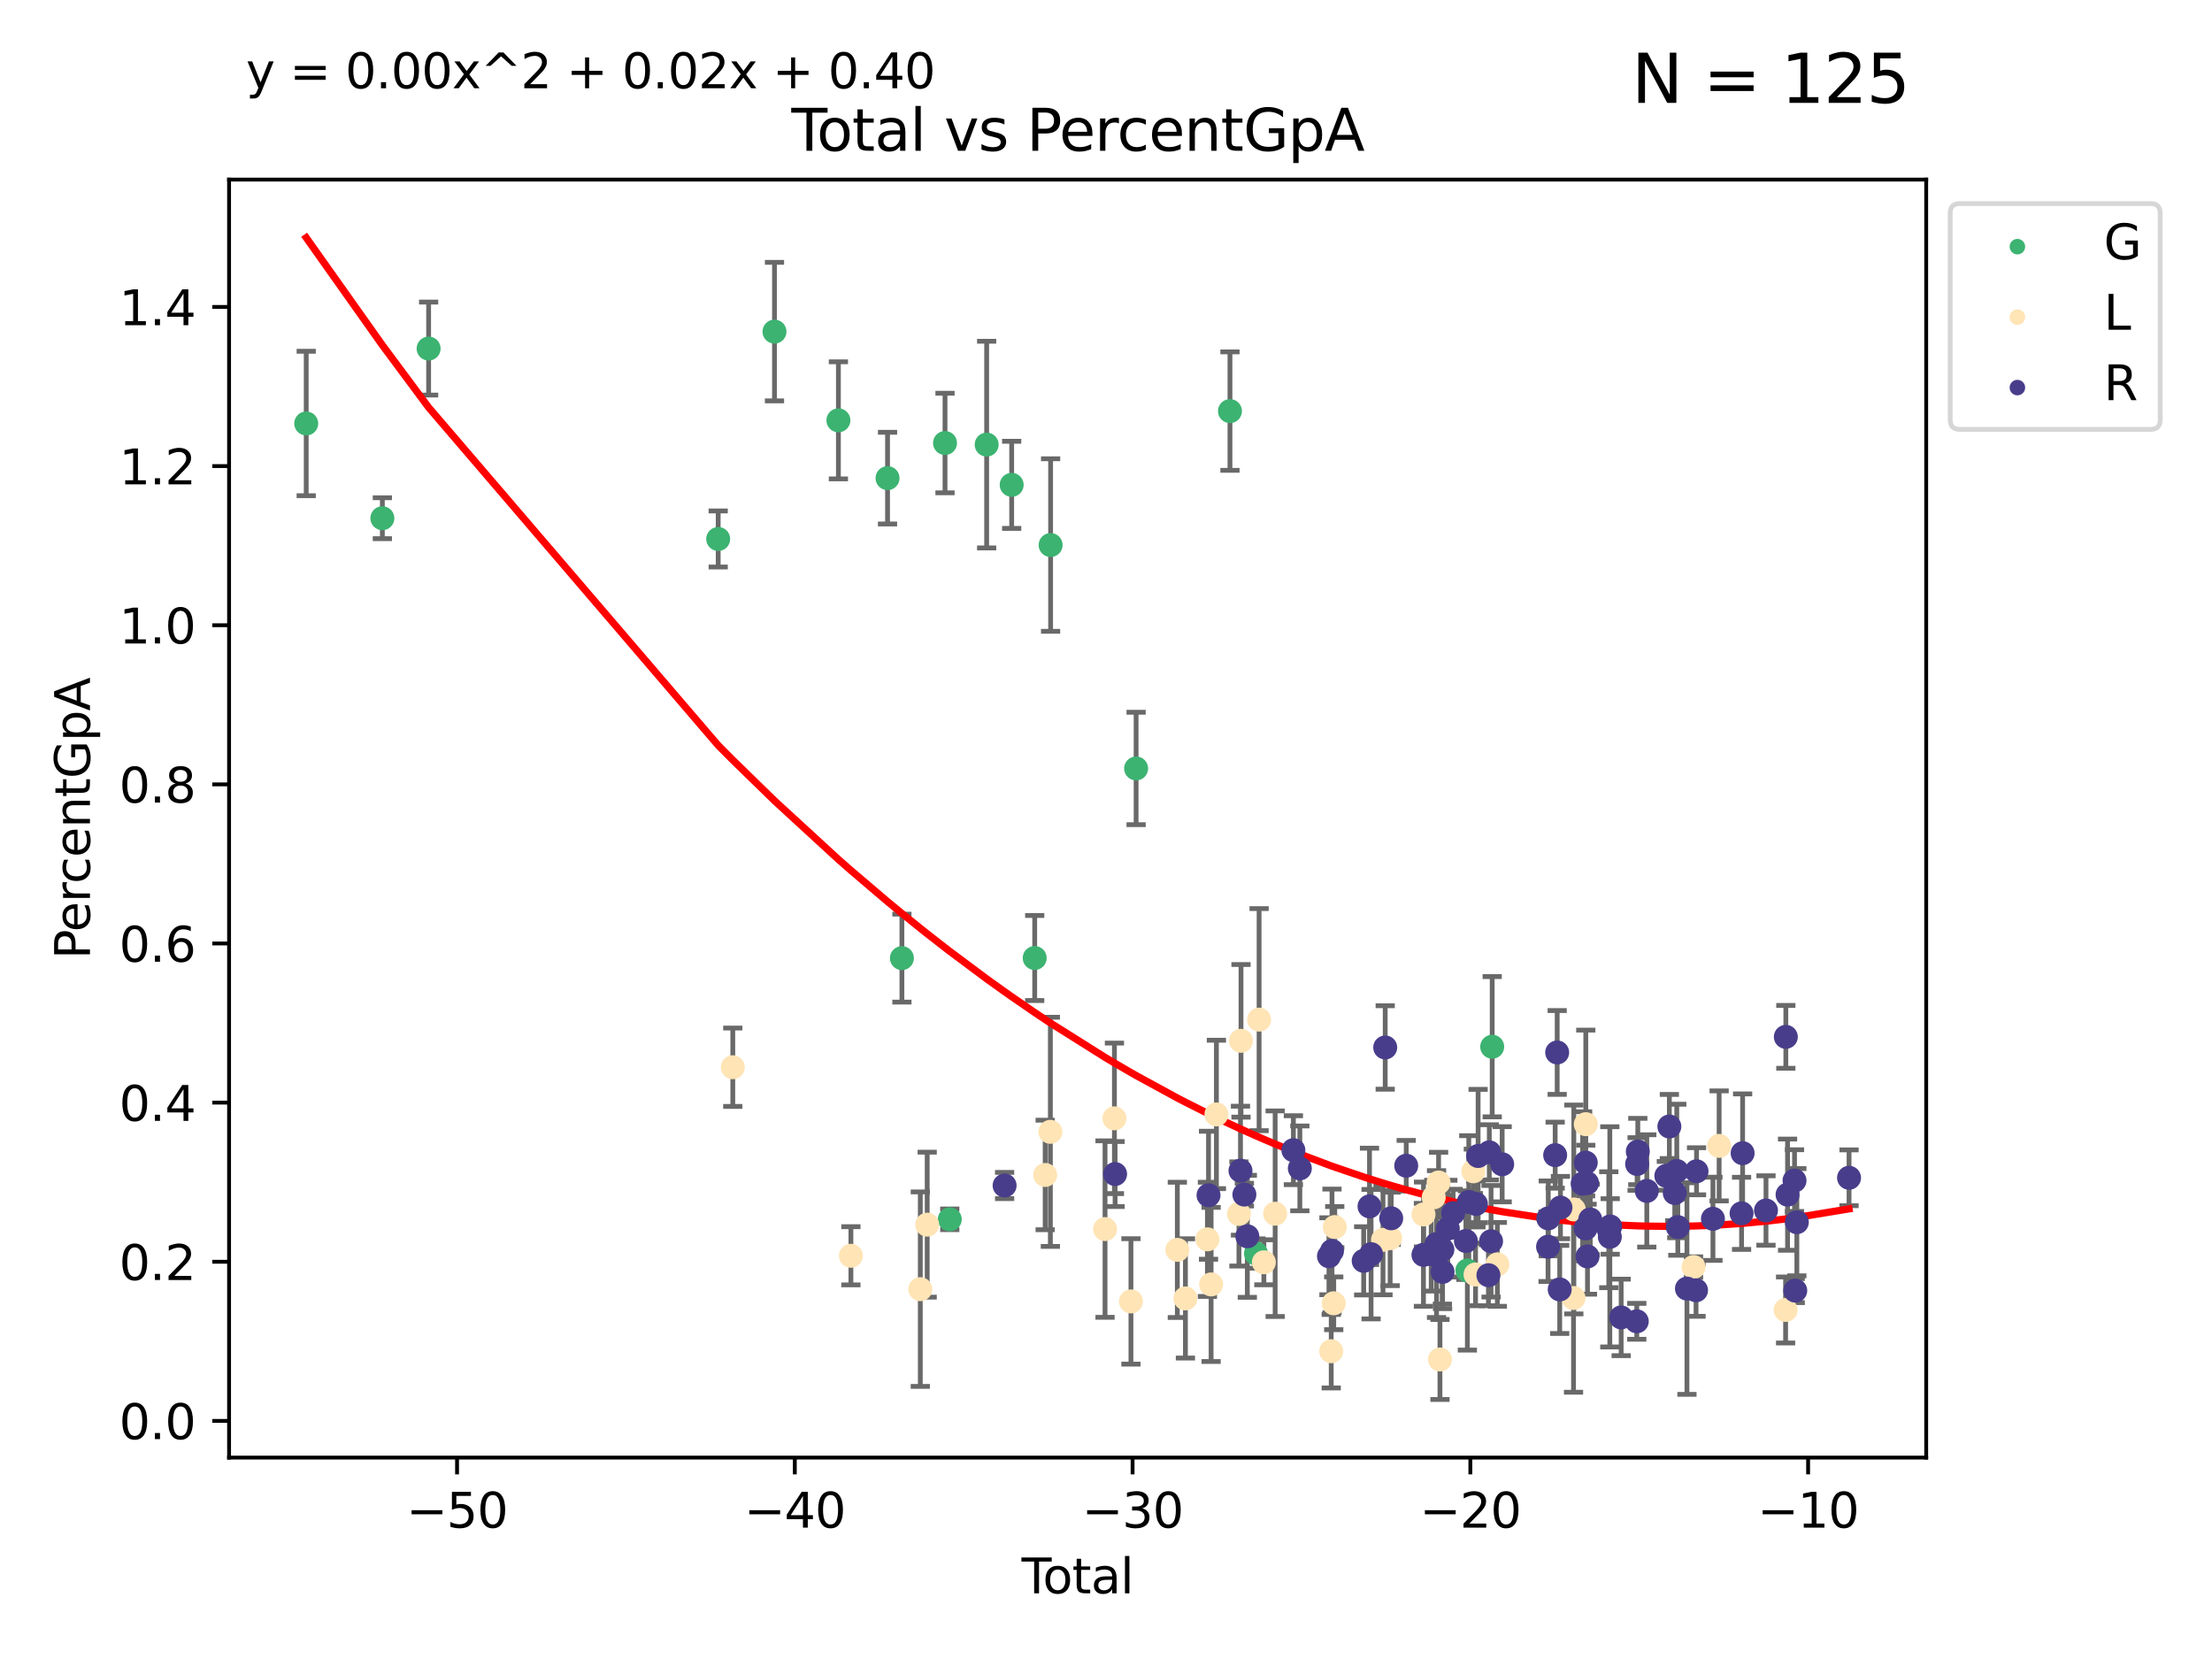 <?xml version="1.0" encoding="utf-8" standalone="no"?>
<!DOCTYPE svg PUBLIC "-//W3C//DTD SVG 1.1//EN"
  "http://www.w3.org/Graphics/SVG/1.1/DTD/svg11.dtd">
<svg xmlns:xlink="http://www.w3.org/1999/xlink" width="460.8pt" height="345.6pt" viewBox="0 0 460.8 345.6" xmlns="http://www.w3.org/2000/svg" version="1.1">
 <defs>
  <style type="text/css">*{stroke-linejoin: round; stroke-linecap: butt}</style>
 </defs>
 <g id="figure_1">
  <g id="patch_1">
   <path d="M 0 345.6 
L 460.8 345.6 
L 460.8 0 
L 0 0 
z
" style="fill: #ffffff"/>
  </g>
  <g id="axes_1">
   <g id="patch_2">
    <path d="M 47.72 303.64 
L 401.26 303.64 
L 401.26 37.411 
L 47.72 37.411 
z
" style="fill: #ffffff"/>
   </g>
   <g id="PathCollection_1">
    <defs>
     <path id="m86fb8c327b" d="M 0 1.118 
C 0.297 1.118 0.581 1 0.791 0.791 
C 1 0.581 1.118 0.297 1.118 0 
C 1.118 -0.297 1 -0.581 0.791 -0.791 
C 0.581 -1 0.297 -1.118 0 -1.118 
C -0.297 -1.118 -0.581 -1 -0.791 -0.791 
C -1 -0.581 -1.118 -0.297 -1.118 0 
C -1.118 0.297 -1 0.581 -0.791 0.791 
C -0.581 1 -0.297 1.118 0 1.118 
z
" style="stroke: #3cb371"/>
    </defs>
    <g clip-path="url(#peba840dceb)">
     <use xlink:href="#m86fb8c327b" x="63.79" y="88.217" style="fill: #3cb371; stroke: #3cb371"/>
     <use xlink:href="#m86fb8c327b" x="79.651" y="107.952" style="fill: #3cb371; stroke: #3cb371"/>
     <use xlink:href="#m86fb8c327b" x="89.29" y="72.611" style="fill: #3cb371; stroke: #3cb371"/>
     <use xlink:href="#m86fb8c327b" x="149.613" y="112.28" style="fill: #3cb371; stroke: #3cb371"/>
     <use xlink:href="#m86fb8c327b" x="161.34" y="69.081" style="fill: #3cb371; stroke: #3cb371"/>
     <use xlink:href="#m86fb8c327b" x="174.654" y="87.563" style="fill: #3cb371; stroke: #3cb371"/>
     <use xlink:href="#m86fb8c327b" x="184.89" y="99.603" style="fill: #3cb371; stroke: #3cb371"/>
     <use xlink:href="#m86fb8c327b" x="187.884" y="199.595" style="fill: #3cb371; stroke: #3cb371"/>
     <use xlink:href="#m86fb8c327b" x="196.863" y="92.29" style="fill: #3cb371; stroke: #3cb371"/>
     <use xlink:href="#m86fb8c327b" x="197.855" y="254.005" style="fill: #3cb371; stroke: #3cb371"/>
     <use xlink:href="#m86fb8c327b" x="205.538" y="92.617" style="fill: #3cb371; stroke: #3cb371"/>
     <use xlink:href="#m86fb8c327b" x="210.751" y="101.001" style="fill: #3cb371; stroke: #3cb371"/>
     <use xlink:href="#m86fb8c327b" x="215.547" y="199.571" style="fill: #3cb371; stroke: #3cb371"/>
     <use xlink:href="#m86fb8c327b" x="218.862" y="113.541" style="fill: #3cb371; stroke: #3cb371"/>
     <use xlink:href="#m86fb8c327b" x="236.672" y="160.084" style="fill: #3cb371; stroke: #3cb371"/>
     <use xlink:href="#m86fb8c327b" x="256.224" y="85.641" style="fill: #3cb371; stroke: #3cb371"/>
     <use xlink:href="#m86fb8c327b" x="261.642" y="261.126" style="fill: #3cb371; stroke: #3cb371"/>
     <use xlink:href="#m86fb8c327b" x="305.678" y="264.664" style="fill: #3cb371; stroke: #3cb371"/>
     <use xlink:href="#m86fb8c327b" x="310.852" y="218.052" style="fill: #3cb371; stroke: #3cb371"/>
    </g>
   </g>
   <g id="PathCollection_2">
    <defs>
     <path id="m50a784403b" d="M 0 1.118 
C 0.297 1.118 0.581 1 0.791 0.791 
C 1 0.581 1.118 0.297 1.118 0 
C 1.118 -0.297 1 -0.581 0.791 -0.791 
C 0.581 -1 0.297 -1.118 0 -1.118 
C -0.297 -1.118 -0.581 -1 -0.791 -0.791 
C -1 -0.581 -1.118 -0.297 -1.118 0 
C -1.118 0.297 -1 0.581 -0.791 0.791 
C -0.581 1 -0.297 1.118 0 1.118 
z
" style="stroke: #ffe4b5"/>
    </defs>
    <g clip-path="url(#peba840dceb)">
     <use xlink:href="#m50a784403b" x="152.654" y="222.326" style="fill: #ffe4b5; stroke: #ffe4b5"/>
     <use xlink:href="#m50a784403b" x="177.259" y="261.602" style="fill: #ffe4b5; stroke: #ffe4b5"/>
     <use xlink:href="#m50a784403b" x="191.716" y="268.555" style="fill: #ffe4b5; stroke: #ffe4b5"/>
     <use xlink:href="#m50a784403b" x="193.152" y="255.117" style="fill: #ffe4b5; stroke: #ffe4b5"/>
     <use xlink:href="#m50a784403b" x="217.73" y="244.765" style="fill: #ffe4b5; stroke: #ffe4b5"/>
     <use xlink:href="#m50a784403b" x="218.811" y="235.781" style="fill: #ffe4b5; stroke: #ffe4b5"/>
     <use xlink:href="#m50a784403b" x="230.2" y="256.038" style="fill: #ffe4b5; stroke: #ffe4b5"/>
     <use xlink:href="#m50a784403b" x="232.156" y="232.97" style="fill: #ffe4b5; stroke: #ffe4b5"/>
     <use xlink:href="#m50a784403b" x="235.596" y="271.108" style="fill: #ffe4b5; stroke: #ffe4b5"/>
     <use xlink:href="#m50a784403b" x="245.261" y="260.37" style="fill: #ffe4b5; stroke: #ffe4b5"/>
     <use xlink:href="#m50a784403b" x="246.945" y="270.484" style="fill: #ffe4b5; stroke: #ffe4b5"/>
     <use xlink:href="#m50a784403b" x="251.529" y="258.177" style="fill: #ffe4b5; stroke: #ffe4b5"/>
     <use xlink:href="#m50a784403b" x="252.296" y="267.57" style="fill: #ffe4b5; stroke: #ffe4b5"/>
     <use xlink:href="#m50a784403b" x="253.399" y="232.157" style="fill: #ffe4b5; stroke: #ffe4b5"/>
     <use xlink:href="#m50a784403b" x="258.095" y="252.887" style="fill: #ffe4b5; stroke: #ffe4b5"/>
     <use xlink:href="#m50a784403b" x="258.523" y="216.823" style="fill: #ffe4b5; stroke: #ffe4b5"/>
     <use xlink:href="#m50a784403b" x="262.292" y="212.406" style="fill: #ffe4b5; stroke: #ffe4b5"/>
     <use xlink:href="#m50a784403b" x="263.287" y="262.957" style="fill: #ffe4b5; stroke: #ffe4b5"/>
     <use xlink:href="#m50a784403b" x="265.639" y="252.84" style="fill: #ffe4b5; stroke: #ffe4b5"/>
     <use xlink:href="#m50a784403b" x="277.318" y="281.485" style="fill: #ffe4b5; stroke: #ffe4b5"/>
     <use xlink:href="#m50a784403b" x="277.842" y="271.499" style="fill: #ffe4b5; stroke: #ffe4b5"/>
     <use xlink:href="#m50a784403b" x="278.052" y="255.619" style="fill: #ffe4b5; stroke: #ffe4b5"/>
     <use xlink:href="#m50a784403b" x="288.103" y="258.288" style="fill: #ffe4b5; stroke: #ffe4b5"/>
     <use xlink:href="#m50a784403b" x="289.595" y="257.937" style="fill: #ffe4b5; stroke: #ffe4b5"/>
     <use xlink:href="#m50a784403b" x="296.543" y="252.995" style="fill: #ffe4b5; stroke: #ffe4b5"/>
     <use xlink:href="#m50a784403b" x="298.667" y="249.426" style="fill: #ffe4b5; stroke: #ffe4b5"/>
     <use xlink:href="#m50a784403b" x="299.685" y="246.336" style="fill: #ffe4b5; stroke: #ffe4b5"/>
     <use xlink:href="#m50a784403b" x="299.971" y="283.204" style="fill: #ffe4b5; stroke: #ffe4b5"/>
     <use xlink:href="#m50a784403b" x="306.926" y="244.004" style="fill: #ffe4b5; stroke: #ffe4b5"/>
     <use xlink:href="#m50a784403b" x="307.383" y="265.498" style="fill: #ffe4b5; stroke: #ffe4b5"/>
     <use xlink:href="#m50a784403b" x="311.924" y="263.391" style="fill: #ffe4b5; stroke: #ffe4b5"/>
     <use xlink:href="#m50a784403b" x="327.793" y="270.395" style="fill: #ffe4b5; stroke: #ffe4b5"/>
     <use xlink:href="#m50a784403b" x="327.854" y="251.955" style="fill: #ffe4b5; stroke: #ffe4b5"/>
     <use xlink:href="#m50a784403b" x="330.35" y="234.188" style="fill: #ffe4b5; stroke: #ffe4b5"/>
     <use xlink:href="#m50a784403b" x="352.794" y="263.948" style="fill: #ffe4b5; stroke: #ffe4b5"/>
     <use xlink:href="#m50a784403b" x="358.127" y="238.708" style="fill: #ffe4b5; stroke: #ffe4b5"/>
     <use xlink:href="#m50a784403b" x="371.973" y="272.892" style="fill: #ffe4b5; stroke: #ffe4b5"/>
    </g>
   </g>
   <g id="PathCollection_3">
    <defs>
     <path id="me0e3d61bb9" d="M 0 1.118 
C 0.297 1.118 0.581 1 0.791 0.791 
C 1 0.581 1.118 0.297 1.118 0 
C 1.118 -0.297 1 -0.581 0.791 -0.791 
C 0.581 -1 0.297 -1.118 0 -1.118 
C -0.297 -1.118 -0.581 -1 -0.791 -0.791 
C -1 -0.581 -1.118 -0.297 -1.118 0 
C -1.118 0.297 -1 0.581 -0.791 0.791 
C -0.581 1 -0.297 1.118 0 1.118 
z
" style="stroke: #483d8b"/>
    </defs>
    <g clip-path="url(#peba840dceb)">
     <use xlink:href="#me0e3d61bb9" x="209.277" y="246.962" style="fill: #483d8b; stroke: #483d8b"/>
     <use xlink:href="#me0e3d61bb9" x="232.296" y="244.575" style="fill: #483d8b; stroke: #483d8b"/>
     <use xlink:href="#me0e3d61bb9" x="251.757" y="248.992" style="fill: #483d8b; stroke: #483d8b"/>
     <use xlink:href="#me0e3d61bb9" x="258.415" y="243.877" style="fill: #483d8b; stroke: #483d8b"/>
     <use xlink:href="#me0e3d61bb9" x="259.227" y="248.856" style="fill: #483d8b; stroke: #483d8b"/>
     <use xlink:href="#me0e3d61bb9" x="259.842" y="257.547" style="fill: #483d8b; stroke: #483d8b"/>
     <use xlink:href="#me0e3d61bb9" x="269.438" y="239.604" style="fill: #483d8b; stroke: #483d8b"/>
     <use xlink:href="#me0e3d61bb9" x="270.782" y="243.393" style="fill: #483d8b; stroke: #483d8b"/>
     <use xlink:href="#me0e3d61bb9" x="276.846" y="261.699" style="fill: #483d8b; stroke: #483d8b"/>
     <use xlink:href="#me0e3d61bb9" x="277.48" y="260.591" style="fill: #483d8b; stroke: #483d8b"/>
     <use xlink:href="#me0e3d61bb9" x="284.08" y="262.653" style="fill: #483d8b; stroke: #483d8b"/>
     <use xlink:href="#me0e3d61bb9" x="285.293" y="251.312" style="fill: #483d8b; stroke: #483d8b"/>
     <use xlink:href="#me0e3d61bb9" x="285.62" y="261.268" style="fill: #483d8b; stroke: #483d8b"/>
     <use xlink:href="#me0e3d61bb9" x="288.565" y="218.207" style="fill: #483d8b; stroke: #483d8b"/>
     <use xlink:href="#me0e3d61bb9" x="289.813" y="253.794" style="fill: #483d8b; stroke: #483d8b"/>
     <use xlink:href="#me0e3d61bb9" x="292.941" y="242.84" style="fill: #483d8b; stroke: #483d8b"/>
     <use xlink:href="#me0e3d61bb9" x="296.53" y="261.402" style="fill: #483d8b; stroke: #483d8b"/>
     <use xlink:href="#me0e3d61bb9" x="298.146" y="261.266" style="fill: #483d8b; stroke: #483d8b"/>
     <use xlink:href="#me0e3d61bb9" x="299.256" y="259.161" style="fill: #483d8b; stroke: #483d8b"/>
     <use xlink:href="#me0e3d61bb9" x="300.475" y="260.327" style="fill: #483d8b; stroke: #483d8b"/>
     <use xlink:href="#me0e3d61bb9" x="300.51" y="264.951" style="fill: #483d8b; stroke: #483d8b"/>
     <use xlink:href="#me0e3d61bb9" x="301.606" y="255.946" style="fill: #483d8b; stroke: #483d8b"/>
     <use xlink:href="#me0e3d61bb9" x="302.712" y="252.729" style="fill: #483d8b; stroke: #483d8b"/>
     <use xlink:href="#me0e3d61bb9" x="305.372" y="258.525" style="fill: #483d8b; stroke: #483d8b"/>
     <use xlink:href="#me0e3d61bb9" x="305.974" y="250.384" style="fill: #483d8b; stroke: #483d8b"/>
     <use xlink:href="#me0e3d61bb9" x="307.461" y="250.805" style="fill: #483d8b; stroke: #483d8b"/>
     <use xlink:href="#me0e3d61bb9" x="307.919" y="240.819" style="fill: #483d8b; stroke: #483d8b"/>
     <use xlink:href="#me0e3d61bb9" x="310.068" y="265.646" style="fill: #483d8b; stroke: #483d8b"/>
     <use xlink:href="#me0e3d61bb9" x="310.25" y="240.054" style="fill: #483d8b; stroke: #483d8b"/>
     <use xlink:href="#me0e3d61bb9" x="310.616" y="258.573" style="fill: #483d8b; stroke: #483d8b"/>
     <use xlink:href="#me0e3d61bb9" x="312.93" y="242.539" style="fill: #483d8b; stroke: #483d8b"/>
     <use xlink:href="#me0e3d61bb9" x="322.487" y="259.72" style="fill: #483d8b; stroke: #483d8b"/>
     <use xlink:href="#me0e3d61bb9" x="322.534" y="253.814" style="fill: #483d8b; stroke: #483d8b"/>
     <use xlink:href="#me0e3d61bb9" x="323.969" y="240.64" style="fill: #483d8b; stroke: #483d8b"/>
     <use xlink:href="#me0e3d61bb9" x="324.39" y="219.248" style="fill: #483d8b; stroke: #483d8b"/>
     <use xlink:href="#me0e3d61bb9" x="324.917" y="268.613" style="fill: #483d8b; stroke: #483d8b"/>
     <use xlink:href="#me0e3d61bb9" x="325.07" y="251.559" style="fill: #483d8b; stroke: #483d8b"/>
     <use xlink:href="#me0e3d61bb9" x="329.689" y="246.579" style="fill: #483d8b; stroke: #483d8b"/>
     <use xlink:href="#me0e3d61bb9" x="330.307" y="255.901" style="fill: #483d8b; stroke: #483d8b"/>
     <use xlink:href="#me0e3d61bb9" x="330.342" y="242.197" style="fill: #483d8b; stroke: #483d8b"/>
     <use xlink:href="#me0e3d61bb9" x="330.617" y="246.462" style="fill: #483d8b; stroke: #483d8b"/>
     <use xlink:href="#me0e3d61bb9" x="330.704" y="261.742" style="fill: #483d8b; stroke: #483d8b"/>
     <use xlink:href="#me0e3d61bb9" x="331.277" y="254.028" style="fill: #483d8b; stroke: #483d8b"/>
     <use xlink:href="#me0e3d61bb9" x="335.142" y="256.172" style="fill: #483d8b; stroke: #483d8b"/>
     <use xlink:href="#me0e3d61bb9" x="335.356" y="257.659" style="fill: #483d8b; stroke: #483d8b"/>
     <use xlink:href="#me0e3d61bb9" x="335.437" y="255.495" style="fill: #483d8b; stroke: #483d8b"/>
     <use xlink:href="#me0e3d61bb9" x="337.717" y="274.441" style="fill: #483d8b; stroke: #483d8b"/>
     <use xlink:href="#me0e3d61bb9" x="340.971" y="275.253" style="fill: #483d8b; stroke: #483d8b"/>
     <use xlink:href="#me0e3d61bb9" x="341.041" y="242.482" style="fill: #483d8b; stroke: #483d8b"/>
     <use xlink:href="#me0e3d61bb9" x="341.185" y="239.882" style="fill: #483d8b; stroke: #483d8b"/>
     <use xlink:href="#me0e3d61bb9" x="343.058" y="248.088" style="fill: #483d8b; stroke: #483d8b"/>
     <use xlink:href="#me0e3d61bb9" x="347.13" y="244.949" style="fill: #483d8b; stroke: #483d8b"/>
     <use xlink:href="#me0e3d61bb9" x="347.759" y="234.67" style="fill: #483d8b; stroke: #483d8b"/>
     <use xlink:href="#me0e3d61bb9" x="348.886" y="248.527" style="fill: #483d8b; stroke: #483d8b"/>
     <use xlink:href="#me0e3d61bb9" x="349.303" y="243.935" style="fill: #483d8b; stroke: #483d8b"/>
     <use xlink:href="#me0e3d61bb9" x="349.522" y="255.628" style="fill: #483d8b; stroke: #483d8b"/>
     <use xlink:href="#me0e3d61bb9" x="351.422" y="268.433" style="fill: #483d8b; stroke: #483d8b"/>
     <use xlink:href="#me0e3d61bb9" x="353.317" y="268.788" style="fill: #483d8b; stroke: #483d8b"/>
     <use xlink:href="#me0e3d61bb9" x="353.418" y="243.999" style="fill: #483d8b; stroke: #483d8b"/>
     <use xlink:href="#me0e3d61bb9" x="356.838" y="253.9" style="fill: #483d8b; stroke: #483d8b"/>
     <use xlink:href="#me0e3d61bb9" x="362.801" y="252.761" style="fill: #483d8b; stroke: #483d8b"/>
     <use xlink:href="#me0e3d61bb9" x="363.019" y="240.23" style="fill: #483d8b; stroke: #483d8b"/>
     <use xlink:href="#me0e3d61bb9" x="367.888" y="252.168" style="fill: #483d8b; stroke: #483d8b"/>
     <use xlink:href="#me0e3d61bb9" x="372.022" y="215.996" style="fill: #483d8b; stroke: #483d8b"/>
     <use xlink:href="#me0e3d61bb9" x="372.381" y="248.868" style="fill: #483d8b; stroke: #483d8b"/>
     <use xlink:href="#me0e3d61bb9" x="373.832" y="245.938" style="fill: #483d8b; stroke: #483d8b"/>
     <use xlink:href="#me0e3d61bb9" x="373.984" y="268.856" style="fill: #483d8b; stroke: #483d8b"/>
     <use xlink:href="#me0e3d61bb9" x="374.316" y="254.605" style="fill: #483d8b; stroke: #483d8b"/>
     <use xlink:href="#me0e3d61bb9" x="385.19" y="245.355" style="fill: #483d8b; stroke: #483d8b"/>
    </g>
   </g>
   <g id="matplotlib.axis_1">
    <g id="xtick_1">
     <g id="line2d_1">
      <defs>
       <path id="mbe4030df82" d="M 0 0 
L 0 3.5 
" style="stroke: #000000; stroke-width: 0.8"/>
      </defs>
      <g>
       <use xlink:href="#mbe4030df82" x="95.212" y="303.64" style="stroke: #000000; stroke-width: 0.8"/>
      </g>
     </g>
     <g id="text_1">
      <!-- −50 -->
      <g transform="translate(84.659 318.238)scale(0.1 -0.1)">
       <defs>
        <path id="DejaVuSans-2212" d="M 678 2272 
L 4684 2272 
L 4684 1741 
L 678 1741 
L 678 2272 
z
" transform="scale(0.016)"/>
        <path id="DejaVuSans-35" d="M 691 4666 
L 3169 4666 
L 3169 4134 
L 1269 4134 
L 1269 2991 
Q 1406 3038 1543 3061 
Q 1681 3084 1819 3084 
Q 2600 3084 3056 2656 
Q 3513 2228 3513 1497 
Q 3513 744 3044 326 
Q 2575 -91 1722 -91 
Q 1428 -91 1123 -41 
Q 819 9 494 109 
L 494 744 
Q 775 591 1075 516 
Q 1375 441 1709 441 
Q 2250 441 2565 725 
Q 2881 1009 2881 1497 
Q 2881 1984 2565 2268 
Q 2250 2553 1709 2553 
Q 1456 2553 1204 2497 
Q 953 2441 691 2322 
L 691 4666 
z
" transform="scale(0.016)"/>
        <path id="DejaVuSans-30" d="M 2034 4250 
Q 1547 4250 1301 3770 
Q 1056 3291 1056 2328 
Q 1056 1369 1301 889 
Q 1547 409 2034 409 
Q 2525 409 2770 889 
Q 3016 1369 3016 2328 
Q 3016 3291 2770 3770 
Q 2525 4250 2034 4250 
z
M 2034 4750 
Q 2819 4750 3233 4129 
Q 3647 3509 3647 2328 
Q 3647 1150 3233 529 
Q 2819 -91 2034 -91 
Q 1250 -91 836 529 
Q 422 1150 422 2328 
Q 422 3509 836 4129 
Q 1250 4750 2034 4750 
z
" transform="scale(0.016)"/>
       </defs>
       <use xlink:href="#DejaVuSans-2212"/>
       <use xlink:href="#DejaVuSans-35" x="83.789"/>
       <use xlink:href="#DejaVuSans-30" x="147.412"/>
      </g>
     </g>
    </g>
    <g id="xtick_2">
     <g id="line2d_2">
      <g>
       <use xlink:href="#mbe4030df82" x="165.574" y="303.64" style="stroke: #000000; stroke-width: 0.8"/>
      </g>
     </g>
     <g id="text_2">
      <!-- −40 -->
      <g transform="translate(155.022 318.238)scale(0.1 -0.1)">
       <defs>
        <path id="DejaVuSans-34" d="M 2419 4116 
L 825 1625 
L 2419 1625 
L 2419 4116 
z
M 2253 4666 
L 3047 4666 
L 3047 1625 
L 3713 1625 
L 3713 1100 
L 3047 1100 
L 3047 0 
L 2419 0 
L 2419 1100 
L 313 1100 
L 313 1709 
L 2253 4666 
z
" transform="scale(0.016)"/>
       </defs>
       <use xlink:href="#DejaVuSans-2212"/>
       <use xlink:href="#DejaVuSans-34" x="83.789"/>
       <use xlink:href="#DejaVuSans-30" x="147.412"/>
      </g>
     </g>
    </g>
    <g id="xtick_3">
     <g id="line2d_3">
      <g>
       <use xlink:href="#mbe4030df82" x="235.937" y="303.64" style="stroke: #000000; stroke-width: 0.8"/>
      </g>
     </g>
     <g id="text_3">
      <!-- −30 -->
      <g transform="translate(225.385 318.238)scale(0.1 -0.1)">
       <defs>
        <path id="DejaVuSans-33" d="M 2597 2516 
Q 3050 2419 3304 2112 
Q 3559 1806 3559 1356 
Q 3559 666 3084 287 
Q 2609 -91 1734 -91 
Q 1441 -91 1130 -33 
Q 819 25 488 141 
L 488 750 
Q 750 597 1062 519 
Q 1375 441 1716 441 
Q 2309 441 2620 675 
Q 2931 909 2931 1356 
Q 2931 1769 2642 2001 
Q 2353 2234 1838 2234 
L 1294 2234 
L 1294 2753 
L 1863 2753 
Q 2328 2753 2575 2939 
Q 2822 3125 2822 3475 
Q 2822 3834 2567 4026 
Q 2313 4219 1838 4219 
Q 1578 4219 1281 4162 
Q 984 4106 628 3988 
L 628 4550 
Q 988 4650 1302 4700 
Q 1616 4750 1894 4750 
Q 2613 4750 3031 4423 
Q 3450 4097 3450 3541 
Q 3450 3153 3228 2886 
Q 3006 2619 2597 2516 
z
" transform="scale(0.016)"/>
       </defs>
       <use xlink:href="#DejaVuSans-2212"/>
       <use xlink:href="#DejaVuSans-33" x="83.789"/>
       <use xlink:href="#DejaVuSans-30" x="147.412"/>
      </g>
     </g>
    </g>
    <g id="xtick_4">
     <g id="line2d_4">
      <g>
       <use xlink:href="#mbe4030df82" x="306.3" y="303.64" style="stroke: #000000; stroke-width: 0.8"/>
      </g>
     </g>
     <g id="text_4">
      <!-- −20 -->
      <g transform="translate(295.747 318.238)scale(0.1 -0.1)">
       <defs>
        <path id="DejaVuSans-32" d="M 1228 531 
L 3431 531 
L 3431 0 
L 469 0 
L 469 531 
Q 828 903 1448 1529 
Q 2069 2156 2228 2338 
Q 2531 2678 2651 2914 
Q 2772 3150 2772 3378 
Q 2772 3750 2511 3984 
Q 2250 4219 1831 4219 
Q 1534 4219 1204 4116 
Q 875 4013 500 3803 
L 500 4441 
Q 881 4594 1212 4672 
Q 1544 4750 1819 4750 
Q 2544 4750 2975 4387 
Q 3406 4025 3406 3419 
Q 3406 3131 3298 2873 
Q 3191 2616 2906 2266 
Q 2828 2175 2409 1742 
Q 1991 1309 1228 531 
z
" transform="scale(0.016)"/>
       </defs>
       <use xlink:href="#DejaVuSans-2212"/>
       <use xlink:href="#DejaVuSans-32" x="83.789"/>
       <use xlink:href="#DejaVuSans-30" x="147.412"/>
      </g>
     </g>
    </g>
    <g id="xtick_5">
     <g id="line2d_5">
      <g>
       <use xlink:href="#mbe4030df82" x="376.662" y="303.64" style="stroke: #000000; stroke-width: 0.8"/>
      </g>
     </g>
     <g id="text_5">
      <!-- −10 -->
      <g transform="translate(366.11 318.238)scale(0.1 -0.1)">
       <defs>
        <path id="DejaVuSans-31" d="M 794 531 
L 1825 531 
L 1825 4091 
L 703 3866 
L 703 4441 
L 1819 4666 
L 2450 4666 
L 2450 531 
L 3481 531 
L 3481 0 
L 794 0 
L 794 531 
z
" transform="scale(0.016)"/>
       </defs>
       <use xlink:href="#DejaVuSans-2212"/>
       <use xlink:href="#DejaVuSans-31" x="83.789"/>
       <use xlink:href="#DejaVuSans-30" x="147.412"/>
      </g>
     </g>
    </g>
    <g id="text_6">
     <!-- Total -->
     <g transform="translate(212.813 331.917)scale(0.1 -0.1)">
      <defs>
       <path id="DejaVuSans-54" d="M -19 4666 
L 3928 4666 
L 3928 4134 
L 2272 4134 
L 2272 0 
L 1638 0 
L 1638 4134 
L -19 4134 
L -19 4666 
z
" transform="scale(0.016)"/>
       <path id="DejaVuSans-6f" d="M 1959 3097 
Q 1497 3097 1228 2736 
Q 959 2375 959 1747 
Q 959 1119 1226 758 
Q 1494 397 1959 397 
Q 2419 397 2687 759 
Q 2956 1122 2956 1747 
Q 2956 2369 2687 2733 
Q 2419 3097 1959 3097 
z
M 1959 3584 
Q 2709 3584 3137 3096 
Q 3566 2609 3566 1747 
Q 3566 888 3137 398 
Q 2709 -91 1959 -91 
Q 1206 -91 779 398 
Q 353 888 353 1747 
Q 353 2609 779 3096 
Q 1206 3584 1959 3584 
z
" transform="scale(0.016)"/>
       <path id="DejaVuSans-74" d="M 1172 4494 
L 1172 3500 
L 2356 3500 
L 2356 3053 
L 1172 3053 
L 1172 1153 
Q 1172 725 1289 603 
Q 1406 481 1766 481 
L 2356 481 
L 2356 0 
L 1766 0 
Q 1100 0 847 248 
Q 594 497 594 1153 
L 594 3053 
L 172 3053 
L 172 3500 
L 594 3500 
L 594 4494 
L 1172 4494 
z
" transform="scale(0.016)"/>
       <path id="DejaVuSans-61" d="M 2194 1759 
Q 1497 1759 1228 1600 
Q 959 1441 959 1056 
Q 959 750 1161 570 
Q 1363 391 1709 391 
Q 2188 391 2477 730 
Q 2766 1069 2766 1631 
L 2766 1759 
L 2194 1759 
z
M 3341 1997 
L 3341 0 
L 2766 0 
L 2766 531 
Q 2569 213 2275 61 
Q 1981 -91 1556 -91 
Q 1019 -91 701 211 
Q 384 513 384 1019 
Q 384 1609 779 1909 
Q 1175 2209 1959 2209 
L 2766 2209 
L 2766 2266 
Q 2766 2663 2505 2880 
Q 2244 3097 1772 3097 
Q 1472 3097 1187 3025 
Q 903 2953 641 2809 
L 641 3341 
Q 956 3463 1253 3523 
Q 1550 3584 1831 3584 
Q 2591 3584 2966 3190 
Q 3341 2797 3341 1997 
z
" transform="scale(0.016)"/>
       <path id="DejaVuSans-6c" d="M 603 4863 
L 1178 4863 
L 1178 0 
L 603 0 
L 603 4863 
z
" transform="scale(0.016)"/>
      </defs>
      <use xlink:href="#DejaVuSans-54"/>
      <use xlink:href="#DejaVuSans-6f" x="44.084"/>
      <use xlink:href="#DejaVuSans-74" x="105.266"/>
      <use xlink:href="#DejaVuSans-61" x="144.475"/>
      <use xlink:href="#DejaVuSans-6c" x="205.754"/>
     </g>
    </g>
   </g>
   <g id="matplotlib.axis_2">
    <g id="ytick_1">
     <g id="line2d_6">
      <defs>
       <path id="m783950416f" d="M 0 0 
L -3.5 0 
" style="stroke: #000000; stroke-width: 0.8"/>
      </defs>
      <g>
       <use xlink:href="#m783950416f" x="47.72" y="295.995" style="stroke: #000000; stroke-width: 0.8"/>
      </g>
     </g>
     <g id="text_7">
      <!-- 0.0 -->
      <g transform="translate(24.817 299.794)scale(0.1 -0.1)">
       <defs>
        <path id="DejaVuSans-2e" d="M 684 794 
L 1344 794 
L 1344 0 
L 684 0 
L 684 794 
z
" transform="scale(0.016)"/>
       </defs>
       <use xlink:href="#DejaVuSans-30"/>
       <use xlink:href="#DejaVuSans-2e" x="63.623"/>
       <use xlink:href="#DejaVuSans-30" x="95.41"/>
      </g>
     </g>
    </g>
    <g id="ytick_2">
     <g id="line2d_7">
      <g>
       <use xlink:href="#m783950416f" x="47.72" y="262.845" style="stroke: #000000; stroke-width: 0.8"/>
      </g>
     </g>
     <g id="text_8">
      <!-- 0.2 -->
      <g transform="translate(24.817 266.644)scale(0.1 -0.1)">
       <use xlink:href="#DejaVuSans-30"/>
       <use xlink:href="#DejaVuSans-2e" x="63.623"/>
       <use xlink:href="#DejaVuSans-32" x="95.41"/>
      </g>
     </g>
    </g>
    <g id="ytick_3">
     <g id="line2d_8">
      <g>
       <use xlink:href="#m783950416f" x="47.72" y="229.695" style="stroke: #000000; stroke-width: 0.8"/>
      </g>
     </g>
     <g id="text_9">
      <!-- 0.4 -->
      <g transform="translate(24.817 233.494)scale(0.1 -0.1)">
       <use xlink:href="#DejaVuSans-30"/>
       <use xlink:href="#DejaVuSans-2e" x="63.623"/>
       <use xlink:href="#DejaVuSans-34" x="95.41"/>
      </g>
     </g>
    </g>
    <g id="ytick_4">
     <g id="line2d_9">
      <g>
       <use xlink:href="#m783950416f" x="47.72" y="196.545" style="stroke: #000000; stroke-width: 0.8"/>
      </g>
     </g>
     <g id="text_10">
      <!-- 0.6 -->
      <g transform="translate(24.817 200.344)scale(0.1 -0.1)">
       <defs>
        <path id="DejaVuSans-36" d="M 2113 2584 
Q 1688 2584 1439 2293 
Q 1191 2003 1191 1497 
Q 1191 994 1439 701 
Q 1688 409 2113 409 
Q 2538 409 2786 701 
Q 3034 994 3034 1497 
Q 3034 2003 2786 2293 
Q 2538 2584 2113 2584 
z
M 3366 4563 
L 3366 3988 
Q 3128 4100 2886 4159 
Q 2644 4219 2406 4219 
Q 1781 4219 1451 3797 
Q 1122 3375 1075 2522 
Q 1259 2794 1537 2939 
Q 1816 3084 2150 3084 
Q 2853 3084 3261 2657 
Q 3669 2231 3669 1497 
Q 3669 778 3244 343 
Q 2819 -91 2113 -91 
Q 1303 -91 875 529 
Q 447 1150 447 2328 
Q 447 3434 972 4092 
Q 1497 4750 2381 4750 
Q 2619 4750 2861 4703 
Q 3103 4656 3366 4563 
z
" transform="scale(0.016)"/>
       </defs>
       <use xlink:href="#DejaVuSans-30"/>
       <use xlink:href="#DejaVuSans-2e" x="63.623"/>
       <use xlink:href="#DejaVuSans-36" x="95.41"/>
      </g>
     </g>
    </g>
    <g id="ytick_5">
     <g id="line2d_10">
      <g>
       <use xlink:href="#m783950416f" x="47.72" y="163.395" style="stroke: #000000; stroke-width: 0.8"/>
      </g>
     </g>
     <g id="text_11">
      <!-- 0.8 -->
      <g transform="translate(24.817 167.194)scale(0.1 -0.1)">
       <defs>
        <path id="DejaVuSans-38" d="M 2034 2216 
Q 1584 2216 1326 1975 
Q 1069 1734 1069 1313 
Q 1069 891 1326 650 
Q 1584 409 2034 409 
Q 2484 409 2743 651 
Q 3003 894 3003 1313 
Q 3003 1734 2745 1975 
Q 2488 2216 2034 2216 
z
M 1403 2484 
Q 997 2584 770 2862 
Q 544 3141 544 3541 
Q 544 4100 942 4425 
Q 1341 4750 2034 4750 
Q 2731 4750 3128 4425 
Q 3525 4100 3525 3541 
Q 3525 3141 3298 2862 
Q 3072 2584 2669 2484 
Q 3125 2378 3379 2068 
Q 3634 1759 3634 1313 
Q 3634 634 3220 271 
Q 2806 -91 2034 -91 
Q 1263 -91 848 271 
Q 434 634 434 1313 
Q 434 1759 690 2068 
Q 947 2378 1403 2484 
z
M 1172 3481 
Q 1172 3119 1398 2916 
Q 1625 2713 2034 2713 
Q 2441 2713 2670 2916 
Q 2900 3119 2900 3481 
Q 2900 3844 2670 4047 
Q 2441 4250 2034 4250 
Q 1625 4250 1398 4047 
Q 1172 3844 1172 3481 
z
" transform="scale(0.016)"/>
       </defs>
       <use xlink:href="#DejaVuSans-30"/>
       <use xlink:href="#DejaVuSans-2e" x="63.623"/>
       <use xlink:href="#DejaVuSans-38" x="95.41"/>
      </g>
     </g>
    </g>
    <g id="ytick_6">
     <g id="line2d_11">
      <g>
       <use xlink:href="#m783950416f" x="47.72" y="130.245" style="stroke: #000000; stroke-width: 0.8"/>
      </g>
     </g>
     <g id="text_12">
      <!-- 1.0 -->
      <g transform="translate(24.817 134.044)scale(0.1 -0.1)">
       <use xlink:href="#DejaVuSans-31"/>
       <use xlink:href="#DejaVuSans-2e" x="63.623"/>
       <use xlink:href="#DejaVuSans-30" x="95.41"/>
      </g>
     </g>
    </g>
    <g id="ytick_7">
     <g id="line2d_12">
      <g>
       <use xlink:href="#m783950416f" x="47.72" y="97.095" style="stroke: #000000; stroke-width: 0.8"/>
      </g>
     </g>
     <g id="text_13">
      <!-- 1.2 -->
      <g transform="translate(24.817 100.894)scale(0.1 -0.1)">
       <use xlink:href="#DejaVuSans-31"/>
       <use xlink:href="#DejaVuSans-2e" x="63.623"/>
       <use xlink:href="#DejaVuSans-32" x="95.41"/>
      </g>
     </g>
    </g>
    <g id="ytick_8">
     <g id="line2d_13">
      <g>
       <use xlink:href="#m783950416f" x="47.72" y="63.945" style="stroke: #000000; stroke-width: 0.8"/>
      </g>
     </g>
     <g id="text_14">
      <!-- 1.4 -->
      <g transform="translate(24.817 67.744)scale(0.1 -0.1)">
       <use xlink:href="#DejaVuSans-31"/>
       <use xlink:href="#DejaVuSans-2e" x="63.623"/>
       <use xlink:href="#DejaVuSans-34" x="95.41"/>
      </g>
     </g>
    </g>
    <g id="text_15">
     <!-- PercentGpA -->
     <g transform="translate(18.737 199.802)rotate(-90)scale(0.1 -0.1)">
      <defs>
       <path id="DejaVuSans-50" d="M 1259 4147 
L 1259 2394 
L 2053 2394 
Q 2494 2394 2734 2622 
Q 2975 2850 2975 3272 
Q 2975 3691 2734 3919 
Q 2494 4147 2053 4147 
L 1259 4147 
z
M 628 4666 
L 2053 4666 
Q 2838 4666 3239 4311 
Q 3641 3956 3641 3272 
Q 3641 2581 3239 2228 
Q 2838 1875 2053 1875 
L 1259 1875 
L 1259 0 
L 628 0 
L 628 4666 
z
" transform="scale(0.016)"/>
       <path id="DejaVuSans-65" d="M 3597 1894 
L 3597 1613 
L 953 1613 
Q 991 1019 1311 708 
Q 1631 397 2203 397 
Q 2534 397 2845 478 
Q 3156 559 3463 722 
L 3463 178 
Q 3153 47 2828 -22 
Q 2503 -91 2169 -91 
Q 1331 -91 842 396 
Q 353 884 353 1716 
Q 353 2575 817 3079 
Q 1281 3584 2069 3584 
Q 2775 3584 3186 3129 
Q 3597 2675 3597 1894 
z
M 3022 2063 
Q 3016 2534 2758 2815 
Q 2500 3097 2075 3097 
Q 1594 3097 1305 2825 
Q 1016 2553 972 2059 
L 3022 2063 
z
" transform="scale(0.016)"/>
       <path id="DejaVuSans-72" d="M 2631 2963 
Q 2534 3019 2420 3045 
Q 2306 3072 2169 3072 
Q 1681 3072 1420 2755 
Q 1159 2438 1159 1844 
L 1159 0 
L 581 0 
L 581 3500 
L 1159 3500 
L 1159 2956 
Q 1341 3275 1631 3429 
Q 1922 3584 2338 3584 
Q 2397 3584 2469 3576 
Q 2541 3569 2628 3553 
L 2631 2963 
z
" transform="scale(0.016)"/>
       <path id="DejaVuSans-63" d="M 3122 3366 
L 3122 2828 
Q 2878 2963 2633 3030 
Q 2388 3097 2138 3097 
Q 1578 3097 1268 2742 
Q 959 2388 959 1747 
Q 959 1106 1268 751 
Q 1578 397 2138 397 
Q 2388 397 2633 464 
Q 2878 531 3122 666 
L 3122 134 
Q 2881 22 2623 -34 
Q 2366 -91 2075 -91 
Q 1284 -91 818 406 
Q 353 903 353 1747 
Q 353 2603 823 3093 
Q 1294 3584 2113 3584 
Q 2378 3584 2631 3529 
Q 2884 3475 3122 3366 
z
" transform="scale(0.016)"/>
       <path id="DejaVuSans-6e" d="M 3513 2113 
L 3513 0 
L 2938 0 
L 2938 2094 
Q 2938 2591 2744 2837 
Q 2550 3084 2163 3084 
Q 1697 3084 1428 2787 
Q 1159 2491 1159 1978 
L 1159 0 
L 581 0 
L 581 3500 
L 1159 3500 
L 1159 2956 
Q 1366 3272 1645 3428 
Q 1925 3584 2291 3584 
Q 2894 3584 3203 3211 
Q 3513 2838 3513 2113 
z
" transform="scale(0.016)"/>
       <path id="DejaVuSans-47" d="M 3809 666 
L 3809 1919 
L 2778 1919 
L 2778 2438 
L 4434 2438 
L 4434 434 
Q 4069 175 3628 42 
Q 3188 -91 2688 -91 
Q 1594 -91 976 548 
Q 359 1188 359 2328 
Q 359 3472 976 4111 
Q 1594 4750 2688 4750 
Q 3144 4750 3555 4637 
Q 3966 4525 4313 4306 
L 4313 3634 
Q 3963 3931 3569 4081 
Q 3175 4231 2741 4231 
Q 1884 4231 1454 3753 
Q 1025 3275 1025 2328 
Q 1025 1384 1454 906 
Q 1884 428 2741 428 
Q 3075 428 3337 486 
Q 3600 544 3809 666 
z
" transform="scale(0.016)"/>
       <path id="DejaVuSans-70" d="M 1159 525 
L 1159 -1331 
L 581 -1331 
L 581 3500 
L 1159 3500 
L 1159 2969 
Q 1341 3281 1617 3432 
Q 1894 3584 2278 3584 
Q 2916 3584 3314 3078 
Q 3713 2572 3713 1747 
Q 3713 922 3314 415 
Q 2916 -91 2278 -91 
Q 1894 -91 1617 61 
Q 1341 213 1159 525 
z
M 3116 1747 
Q 3116 2381 2855 2742 
Q 2594 3103 2138 3103 
Q 1681 3103 1420 2742 
Q 1159 2381 1159 1747 
Q 1159 1113 1420 752 
Q 1681 391 2138 391 
Q 2594 391 2855 752 
Q 3116 1113 3116 1747 
z
" transform="scale(0.016)"/>
       <path id="DejaVuSans-41" d="M 2188 4044 
L 1331 1722 
L 3047 1722 
L 2188 4044 
z
M 1831 4666 
L 2547 4666 
L 4325 0 
L 3669 0 
L 3244 1197 
L 1141 1197 
L 716 0 
L 50 0 
L 1831 4666 
z
" transform="scale(0.016)"/>
      </defs>
      <use xlink:href="#DejaVuSans-50"/>
      <use xlink:href="#DejaVuSans-65" x="56.678"/>
      <use xlink:href="#DejaVuSans-72" x="118.201"/>
      <use xlink:href="#DejaVuSans-63" x="157.064"/>
      <use xlink:href="#DejaVuSans-65" x="212.045"/>
      <use xlink:href="#DejaVuSans-6e" x="273.568"/>
      <use xlink:href="#DejaVuSans-74" x="336.947"/>
      <use xlink:href="#DejaVuSans-47" x="376.156"/>
      <use xlink:href="#DejaVuSans-70" x="453.646"/>
      <use xlink:href="#DejaVuSans-41" x="517.123"/>
     </g>
    </g>
   </g>
   <g id="LineCollection_1">
    <path d="M 63.79 103.26 
L 63.79 73.174 
" clip-path="url(#peba840dceb)" style="fill: none; stroke: #696969"/>
    <path d="M 79.651 112.212 
L 79.651 103.692 
" clip-path="url(#peba840dceb)" style="fill: none; stroke: #696969"/>
    <path d="M 89.29 82.295 
L 89.29 62.927 
" clip-path="url(#peba840dceb)" style="fill: none; stroke: #696969"/>
    <path d="M 149.613 118.122 
L 149.613 106.439 
" clip-path="url(#peba840dceb)" style="fill: none; stroke: #696969"/>
    <path d="M 161.34 83.51 
L 161.34 54.651 
" clip-path="url(#peba840dceb)" style="fill: none; stroke: #696969"/>
    <path d="M 174.654 99.76 
L 174.654 75.366 
" clip-path="url(#peba840dceb)" style="fill: none; stroke: #696969"/>
    <path d="M 184.89 109.153 
L 184.89 90.053 
" clip-path="url(#peba840dceb)" style="fill: none; stroke: #696969"/>
    <path d="M 187.884 208.758 
L 187.884 190.432 
" clip-path="url(#peba840dceb)" style="fill: none; stroke: #696969"/>
    <path d="M 196.863 102.66 
L 196.863 81.919 
" clip-path="url(#peba840dceb)" style="fill: none; stroke: #696969"/>
    <path d="M 197.855 256.154 
L 197.855 251.856 
" clip-path="url(#peba840dceb)" style="fill: none; stroke: #696969"/>
    <path d="M 205.538 114.142 
L 205.538 71.091 
" clip-path="url(#peba840dceb)" style="fill: none; stroke: #696969"/>
    <path d="M 210.751 110.075 
L 210.751 91.928 
" clip-path="url(#peba840dceb)" style="fill: none; stroke: #696969"/>
    <path d="M 215.547 208.427 
L 215.547 190.714 
" clip-path="url(#peba840dceb)" style="fill: none; stroke: #696969"/>
    <path d="M 218.862 131.512 
L 218.862 95.571 
" clip-path="url(#peba840dceb)" style="fill: none; stroke: #696969"/>
    <path d="M 236.672 171.792 
L 236.672 148.377 
" clip-path="url(#peba840dceb)" style="fill: none; stroke: #696969"/>
    <path d="M 256.224 97.981 
L 256.224 73.301 
" clip-path="url(#peba840dceb)" style="fill: none; stroke: #696969"/>
    <path d="M 261.642 264.189 
L 261.642 258.064 
" clip-path="url(#peba840dceb)" style="fill: none; stroke: #696969"/>
    <path d="M 305.678 281.248 
L 305.678 248.08 
" clip-path="url(#peba840dceb)" style="fill: none; stroke: #696969"/>
    <path d="M 310.852 232.663 
L 310.852 203.441 
" clip-path="url(#peba840dceb)" style="fill: none; stroke: #696969"/>
   </g>
   <g id="line2d_14">
    <defs>
     <path id="mc6f45d086b" d="M 2 0 
L -2 -0 
" style="stroke: #696969"/>
    </defs>
    <g clip-path="url(#peba840dceb)">
     <use xlink:href="#mc6f45d086b" x="63.79" y="103.26" style="fill: #696969; stroke: #696969"/>
     <use xlink:href="#mc6f45d086b" x="79.651" y="112.212" style="fill: #696969; stroke: #696969"/>
     <use xlink:href="#mc6f45d086b" x="89.29" y="82.295" style="fill: #696969; stroke: #696969"/>
     <use xlink:href="#mc6f45d086b" x="149.613" y="118.122" style="fill: #696969; stroke: #696969"/>
     <use xlink:href="#mc6f45d086b" x="161.34" y="83.51" style="fill: #696969; stroke: #696969"/>
     <use xlink:href="#mc6f45d086b" x="174.654" y="99.76" style="fill: #696969; stroke: #696969"/>
     <use xlink:href="#mc6f45d086b" x="184.89" y="109.153" style="fill: #696969; stroke: #696969"/>
     <use xlink:href="#mc6f45d086b" x="187.884" y="208.758" style="fill: #696969; stroke: #696969"/>
     <use xlink:href="#mc6f45d086b" x="196.863" y="102.66" style="fill: #696969; stroke: #696969"/>
     <use xlink:href="#mc6f45d086b" x="197.855" y="256.154" style="fill: #696969; stroke: #696969"/>
     <use xlink:href="#mc6f45d086b" x="205.538" y="114.142" style="fill: #696969; stroke: #696969"/>
     <use xlink:href="#mc6f45d086b" x="210.751" y="110.075" style="fill: #696969; stroke: #696969"/>
     <use xlink:href="#mc6f45d086b" x="215.547" y="208.427" style="fill: #696969; stroke: #696969"/>
     <use xlink:href="#mc6f45d086b" x="218.862" y="131.512" style="fill: #696969; stroke: #696969"/>
     <use xlink:href="#mc6f45d086b" x="236.672" y="171.792" style="fill: #696969; stroke: #696969"/>
     <use xlink:href="#mc6f45d086b" x="256.224" y="97.981" style="fill: #696969; stroke: #696969"/>
     <use xlink:href="#mc6f45d086b" x="261.642" y="264.189" style="fill: #696969; stroke: #696969"/>
     <use xlink:href="#mc6f45d086b" x="305.678" y="281.248" style="fill: #696969; stroke: #696969"/>
     <use xlink:href="#mc6f45d086b" x="310.852" y="232.663" style="fill: #696969; stroke: #696969"/>
    </g>
   </g>
   <g id="line2d_15">
    <g clip-path="url(#peba840dceb)">
     <use xlink:href="#mc6f45d086b" x="63.79" y="73.174" style="fill: #696969; stroke: #696969"/>
     <use xlink:href="#mc6f45d086b" x="79.651" y="103.692" style="fill: #696969; stroke: #696969"/>
     <use xlink:href="#mc6f45d086b" x="89.29" y="62.927" style="fill: #696969; stroke: #696969"/>
     <use xlink:href="#mc6f45d086b" x="149.613" y="106.439" style="fill: #696969; stroke: #696969"/>
     <use xlink:href="#mc6f45d086b" x="161.34" y="54.651" style="fill: #696969; stroke: #696969"/>
     <use xlink:href="#mc6f45d086b" x="174.654" y="75.366" style="fill: #696969; stroke: #696969"/>
     <use xlink:href="#mc6f45d086b" x="184.89" y="90.053" style="fill: #696969; stroke: #696969"/>
     <use xlink:href="#mc6f45d086b" x="187.884" y="190.432" style="fill: #696969; stroke: #696969"/>
     <use xlink:href="#mc6f45d086b" x="196.863" y="81.919" style="fill: #696969; stroke: #696969"/>
     <use xlink:href="#mc6f45d086b" x="197.855" y="251.856" style="fill: #696969; stroke: #696969"/>
     <use xlink:href="#mc6f45d086b" x="205.538" y="71.091" style="fill: #696969; stroke: #696969"/>
     <use xlink:href="#mc6f45d086b" x="210.751" y="91.928" style="fill: #696969; stroke: #696969"/>
     <use xlink:href="#mc6f45d086b" x="215.547" y="190.714" style="fill: #696969; stroke: #696969"/>
     <use xlink:href="#mc6f45d086b" x="218.862" y="95.571" style="fill: #696969; stroke: #696969"/>
     <use xlink:href="#mc6f45d086b" x="236.672" y="148.377" style="fill: #696969; stroke: #696969"/>
     <use xlink:href="#mc6f45d086b" x="256.224" y="73.301" style="fill: #696969; stroke: #696969"/>
     <use xlink:href="#mc6f45d086b" x="261.642" y="258.064" style="fill: #696969; stroke: #696969"/>
     <use xlink:href="#mc6f45d086b" x="305.678" y="248.08" style="fill: #696969; stroke: #696969"/>
     <use xlink:href="#mc6f45d086b" x="310.852" y="203.441" style="fill: #696969; stroke: #696969"/>
    </g>
   </g>
   <g id="LineCollection_2">
    <path d="M 152.654 230.488 
L 152.654 214.164 
" clip-path="url(#peba840dceb)" style="fill: none; stroke: #696969"/>
    <path d="M 177.259 267.662 
L 177.259 255.542 
" clip-path="url(#peba840dceb)" style="fill: none; stroke: #696969"/>
    <path d="M 191.716 288.81 
L 191.716 248.3 
" clip-path="url(#peba840dceb)" style="fill: none; stroke: #696969"/>
    <path d="M 193.152 270.217 
L 193.152 240.016 
" clip-path="url(#peba840dceb)" style="fill: none; stroke: #696969"/>
    <path d="M 217.73 256.177 
L 217.73 233.353 
" clip-path="url(#peba840dceb)" style="fill: none; stroke: #696969"/>
    <path d="M 218.811 259.649 
L 218.811 211.913 
" clip-path="url(#peba840dceb)" style="fill: none; stroke: #696969"/>
    <path d="M 230.2 274.424 
L 230.2 237.653 
" clip-path="url(#peba840dceb)" style="fill: none; stroke: #696969"/>
    <path d="M 232.156 248.647 
L 232.156 217.293 
" clip-path="url(#peba840dceb)" style="fill: none; stroke: #696969"/>
    <path d="M 235.596 284.173 
L 235.596 258.044 
" clip-path="url(#peba840dceb)" style="fill: none; stroke: #696969"/>
    <path d="M 245.261 274.457 
L 245.261 246.283 
" clip-path="url(#peba840dceb)" style="fill: none; stroke: #696969"/>
    <path d="M 246.945 282.906 
L 246.945 258.062 
" clip-path="url(#peba840dceb)" style="fill: none; stroke: #696969"/>
    <path d="M 251.529 270.071 
L 251.529 246.283 
" clip-path="url(#peba840dceb)" style="fill: none; stroke: #696969"/>
    <path d="M 252.296 283.622 
L 252.296 251.518 
" clip-path="url(#peba840dceb)" style="fill: none; stroke: #696969"/>
    <path d="M 253.399 247.616 
L 253.399 216.699 
" clip-path="url(#peba840dceb)" style="fill: none; stroke: #696969"/>
    <path d="M 258.095 263.736 
L 258.095 242.037 
" clip-path="url(#peba840dceb)" style="fill: none; stroke: #696969"/>
    <path d="M 258.523 232.724 
L 258.523 200.923 
" clip-path="url(#peba840dceb)" style="fill: none; stroke: #696969"/>
    <path d="M 262.292 235.535 
L 262.292 189.278 
" clip-path="url(#peba840dceb)" style="fill: none; stroke: #696969"/>
    <path d="M 263.287 267.644 
L 263.287 258.27 
" clip-path="url(#peba840dceb)" style="fill: none; stroke: #696969"/>
    <path d="M 265.639 274.253 
L 265.639 231.427 
" clip-path="url(#peba840dceb)" style="fill: none; stroke: #696969"/>
    <path d="M 277.318 289.136 
L 277.318 273.835 
" clip-path="url(#peba840dceb)" style="fill: none; stroke: #696969"/>
    <path d="M 277.842 276.996 
L 277.842 266.001 
" clip-path="url(#peba840dceb)" style="fill: none; stroke: #696969"/>
    <path d="M 278.052 259.897 
L 278.052 251.341 
" clip-path="url(#peba840dceb)" style="fill: none; stroke: #696969"/>
    <path d="M 288.103 269.724 
L 288.103 246.852 
" clip-path="url(#peba840dceb)" style="fill: none; stroke: #696969"/>
    <path d="M 289.595 267.821 
L 289.595 248.053 
" clip-path="url(#peba840dceb)" style="fill: none; stroke: #696969"/>
    <path d="M 296.543 259.746 
L 296.543 246.243 
" clip-path="url(#peba840dceb)" style="fill: none; stroke: #696969"/>
    <path d="M 298.667 252.968 
L 298.667 245.884 
" clip-path="url(#peba840dceb)" style="fill: none; stroke: #696969"/>
    <path d="M 299.685 252.628 
L 299.685 240.043 
" clip-path="url(#peba840dceb)" style="fill: none; stroke: #696969"/>
    <path d="M 299.971 291.539 
L 299.971 274.869 
" clip-path="url(#peba840dceb)" style="fill: none; stroke: #696969"/>
    <path d="M 306.926 248.622 
L 306.926 239.386 
" clip-path="url(#peba840dceb)" style="fill: none; stroke: #696969"/>
    <path d="M 307.383 272.006 
L 307.383 258.99 
" clip-path="url(#peba840dceb)" style="fill: none; stroke: #696969"/>
    <path d="M 311.924 272.121 
L 311.924 254.661 
" clip-path="url(#peba840dceb)" style="fill: none; stroke: #696969"/>
    <path d="M 327.793 290.031 
L 327.793 250.76 
" clip-path="url(#peba840dceb)" style="fill: none; stroke: #696969"/>
    <path d="M 327.854 273.707 
L 327.854 230.202 
" clip-path="url(#peba840dceb)" style="fill: none; stroke: #696969"/>
    <path d="M 330.35 253.785 
L 330.35 214.59 
" clip-path="url(#peba840dceb)" style="fill: none; stroke: #696969"/>
    <path d="M 352.794 266.074 
L 352.794 261.822 
" clip-path="url(#peba840dceb)" style="fill: none; stroke: #696969"/>
    <path d="M 358.127 250.17 
L 358.127 227.246 
" clip-path="url(#peba840dceb)" style="fill: none; stroke: #696969"/>
    <path d="M 371.973 279.765 
L 371.973 266.019 
" clip-path="url(#peba840dceb)" style="fill: none; stroke: #696969"/>
   </g>
   <g id="line2d_16">
    <g clip-path="url(#peba840dceb)">
     <use xlink:href="#mc6f45d086b" x="152.654" y="230.488" style="fill: #696969; stroke: #696969"/>
     <use xlink:href="#mc6f45d086b" x="177.259" y="267.662" style="fill: #696969; stroke: #696969"/>
     <use xlink:href="#mc6f45d086b" x="191.716" y="288.81" style="fill: #696969; stroke: #696969"/>
     <use xlink:href="#mc6f45d086b" x="193.152" y="270.217" style="fill: #696969; stroke: #696969"/>
     <use xlink:href="#mc6f45d086b" x="217.73" y="256.177" style="fill: #696969; stroke: #696969"/>
     <use xlink:href="#mc6f45d086b" x="218.811" y="259.649" style="fill: #696969; stroke: #696969"/>
     <use xlink:href="#mc6f45d086b" x="230.2" y="274.424" style="fill: #696969; stroke: #696969"/>
     <use xlink:href="#mc6f45d086b" x="232.156" y="248.647" style="fill: #696969; stroke: #696969"/>
     <use xlink:href="#mc6f45d086b" x="235.596" y="284.173" style="fill: #696969; stroke: #696969"/>
     <use xlink:href="#mc6f45d086b" x="245.261" y="274.457" style="fill: #696969; stroke: #696969"/>
     <use xlink:href="#mc6f45d086b" x="246.945" y="282.906" style="fill: #696969; stroke: #696969"/>
     <use xlink:href="#mc6f45d086b" x="251.529" y="270.071" style="fill: #696969; stroke: #696969"/>
     <use xlink:href="#mc6f45d086b" x="252.296" y="283.622" style="fill: #696969; stroke: #696969"/>
     <use xlink:href="#mc6f45d086b" x="253.399" y="247.616" style="fill: #696969; stroke: #696969"/>
     <use xlink:href="#mc6f45d086b" x="258.095" y="263.736" style="fill: #696969; stroke: #696969"/>
     <use xlink:href="#mc6f45d086b" x="258.523" y="232.724" style="fill: #696969; stroke: #696969"/>
     <use xlink:href="#mc6f45d086b" x="262.292" y="235.535" style="fill: #696969; stroke: #696969"/>
     <use xlink:href="#mc6f45d086b" x="263.287" y="267.644" style="fill: #696969; stroke: #696969"/>
     <use xlink:href="#mc6f45d086b" x="265.639" y="274.253" style="fill: #696969; stroke: #696969"/>
     <use xlink:href="#mc6f45d086b" x="277.318" y="289.136" style="fill: #696969; stroke: #696969"/>
     <use xlink:href="#mc6f45d086b" x="277.842" y="276.996" style="fill: #696969; stroke: #696969"/>
     <use xlink:href="#mc6f45d086b" x="278.052" y="259.897" style="fill: #696969; stroke: #696969"/>
     <use xlink:href="#mc6f45d086b" x="288.103" y="269.724" style="fill: #696969; stroke: #696969"/>
     <use xlink:href="#mc6f45d086b" x="289.595" y="267.821" style="fill: #696969; stroke: #696969"/>
     <use xlink:href="#mc6f45d086b" x="296.543" y="259.746" style="fill: #696969; stroke: #696969"/>
     <use xlink:href="#mc6f45d086b" x="298.667" y="252.968" style="fill: #696969; stroke: #696969"/>
     <use xlink:href="#mc6f45d086b" x="299.685" y="252.628" style="fill: #696969; stroke: #696969"/>
     <use xlink:href="#mc6f45d086b" x="299.971" y="291.539" style="fill: #696969; stroke: #696969"/>
     <use xlink:href="#mc6f45d086b" x="306.926" y="248.622" style="fill: #696969; stroke: #696969"/>
     <use xlink:href="#mc6f45d086b" x="307.383" y="272.006" style="fill: #696969; stroke: #696969"/>
     <use xlink:href="#mc6f45d086b" x="311.924" y="272.121" style="fill: #696969; stroke: #696969"/>
     <use xlink:href="#mc6f45d086b" x="327.793" y="290.031" style="fill: #696969; stroke: #696969"/>
     <use xlink:href="#mc6f45d086b" x="327.854" y="273.707" style="fill: #696969; stroke: #696969"/>
     <use xlink:href="#mc6f45d086b" x="330.35" y="253.785" style="fill: #696969; stroke: #696969"/>
     <use xlink:href="#mc6f45d086b" x="352.794" y="266.074" style="fill: #696969; stroke: #696969"/>
     <use xlink:href="#mc6f45d086b" x="358.127" y="250.17" style="fill: #696969; stroke: #696969"/>
     <use xlink:href="#mc6f45d086b" x="371.973" y="279.765" style="fill: #696969; stroke: #696969"/>
    </g>
   </g>
   <g id="line2d_17">
    <g clip-path="url(#peba840dceb)">
     <use xlink:href="#mc6f45d086b" x="152.654" y="214.164" style="fill: #696969; stroke: #696969"/>
     <use xlink:href="#mc6f45d086b" x="177.259" y="255.542" style="fill: #696969; stroke: #696969"/>
     <use xlink:href="#mc6f45d086b" x="191.716" y="248.3" style="fill: #696969; stroke: #696969"/>
     <use xlink:href="#mc6f45d086b" x="193.152" y="240.016" style="fill: #696969; stroke: #696969"/>
     <use xlink:href="#mc6f45d086b" x="217.73" y="233.353" style="fill: #696969; stroke: #696969"/>
     <use xlink:href="#mc6f45d086b" x="218.811" y="211.913" style="fill: #696969; stroke: #696969"/>
     <use xlink:href="#mc6f45d086b" x="230.2" y="237.653" style="fill: #696969; stroke: #696969"/>
     <use xlink:href="#mc6f45d086b" x="232.156" y="217.293" style="fill: #696969; stroke: #696969"/>
     <use xlink:href="#mc6f45d086b" x="235.596" y="258.044" style="fill: #696969; stroke: #696969"/>
     <use xlink:href="#mc6f45d086b" x="245.261" y="246.283" style="fill: #696969; stroke: #696969"/>
     <use xlink:href="#mc6f45d086b" x="246.945" y="258.062" style="fill: #696969; stroke: #696969"/>
     <use xlink:href="#mc6f45d086b" x="251.529" y="246.283" style="fill: #696969; stroke: #696969"/>
     <use xlink:href="#mc6f45d086b" x="252.296" y="251.518" style="fill: #696969; stroke: #696969"/>
     <use xlink:href="#mc6f45d086b" x="253.399" y="216.699" style="fill: #696969; stroke: #696969"/>
     <use xlink:href="#mc6f45d086b" x="258.095" y="242.037" style="fill: #696969; stroke: #696969"/>
     <use xlink:href="#mc6f45d086b" x="258.523" y="200.923" style="fill: #696969; stroke: #696969"/>
     <use xlink:href="#mc6f45d086b" x="262.292" y="189.278" style="fill: #696969; stroke: #696969"/>
     <use xlink:href="#mc6f45d086b" x="263.287" y="258.27" style="fill: #696969; stroke: #696969"/>
     <use xlink:href="#mc6f45d086b" x="265.639" y="231.427" style="fill: #696969; stroke: #696969"/>
     <use xlink:href="#mc6f45d086b" x="277.318" y="273.835" style="fill: #696969; stroke: #696969"/>
     <use xlink:href="#mc6f45d086b" x="277.842" y="266.001" style="fill: #696969; stroke: #696969"/>
     <use xlink:href="#mc6f45d086b" x="278.052" y="251.341" style="fill: #696969; stroke: #696969"/>
     <use xlink:href="#mc6f45d086b" x="288.103" y="246.852" style="fill: #696969; stroke: #696969"/>
     <use xlink:href="#mc6f45d086b" x="289.595" y="248.053" style="fill: #696969; stroke: #696969"/>
     <use xlink:href="#mc6f45d086b" x="296.543" y="246.243" style="fill: #696969; stroke: #696969"/>
     <use xlink:href="#mc6f45d086b" x="298.667" y="245.884" style="fill: #696969; stroke: #696969"/>
     <use xlink:href="#mc6f45d086b" x="299.685" y="240.043" style="fill: #696969; stroke: #696969"/>
     <use xlink:href="#mc6f45d086b" x="299.971" y="274.869" style="fill: #696969; stroke: #696969"/>
     <use xlink:href="#mc6f45d086b" x="306.926" y="239.386" style="fill: #696969; stroke: #696969"/>
     <use xlink:href="#mc6f45d086b" x="307.383" y="258.99" style="fill: #696969; stroke: #696969"/>
     <use xlink:href="#mc6f45d086b" x="311.924" y="254.661" style="fill: #696969; stroke: #696969"/>
     <use xlink:href="#mc6f45d086b" x="327.793" y="250.76" style="fill: #696969; stroke: #696969"/>
     <use xlink:href="#mc6f45d086b" x="327.854" y="230.202" style="fill: #696969; stroke: #696969"/>
     <use xlink:href="#mc6f45d086b" x="330.35" y="214.59" style="fill: #696969; stroke: #696969"/>
     <use xlink:href="#mc6f45d086b" x="352.794" y="261.822" style="fill: #696969; stroke: #696969"/>
     <use xlink:href="#mc6f45d086b" x="358.127" y="227.246" style="fill: #696969; stroke: #696969"/>
     <use xlink:href="#mc6f45d086b" x="371.973" y="266.019" style="fill: #696969; stroke: #696969"/>
    </g>
   </g>
   <g id="LineCollection_3">
    <path d="M 209.277 249.696 
L 209.277 244.229 
" clip-path="url(#peba840dceb)" style="fill: none; stroke: #696969"/>
    <path d="M 232.296 251.348 
L 232.296 237.802 
" clip-path="url(#peba840dceb)" style="fill: none; stroke: #696969"/>
    <path d="M 251.757 262.324 
L 251.757 235.66 
" clip-path="url(#peba840dceb)" style="fill: none; stroke: #696969"/>
    <path d="M 258.415 257.308 
L 258.415 230.447 
" clip-path="url(#peba840dceb)" style="fill: none; stroke: #696969"/>
    <path d="M 259.227 251.217 
L 259.227 246.496 
" clip-path="url(#peba840dceb)" style="fill: none; stroke: #696969"/>
    <path d="M 259.842 270.257 
L 259.842 244.837 
" clip-path="url(#peba840dceb)" style="fill: none; stroke: #696969"/>
    <path d="M 269.438 246.782 
L 269.438 232.426 
" clip-path="url(#peba840dceb)" style="fill: none; stroke: #696969"/>
    <path d="M 270.782 252.228 
L 270.782 234.559 
" clip-path="url(#peba840dceb)" style="fill: none; stroke: #696969"/>
    <path d="M 276.846 269.713 
L 276.846 253.686 
" clip-path="url(#peba840dceb)" style="fill: none; stroke: #696969"/>
    <path d="M 277.48 273.472 
L 277.48 247.71 
" clip-path="url(#peba840dceb)" style="fill: none; stroke: #696969"/>
    <path d="M 284.08 269.758 
L 284.08 255.548 
" clip-path="url(#peba840dceb)" style="fill: none; stroke: #696969"/>
    <path d="M 285.293 263.438 
L 285.293 239.185 
" clip-path="url(#peba840dceb)" style="fill: none; stroke: #696969"/>
    <path d="M 285.62 274.756 
L 285.62 247.781 
" clip-path="url(#peba840dceb)" style="fill: none; stroke: #696969"/>
    <path d="M 288.565 226.899 
L 288.565 209.515 
" clip-path="url(#peba840dceb)" style="fill: none; stroke: #696969"/>
    <path d="M 289.813 259.246 
L 289.813 248.343 
" clip-path="url(#peba840dceb)" style="fill: none; stroke: #696969"/>
    <path d="M 292.941 248.114 
L 292.941 237.566 
" clip-path="url(#peba840dceb)" style="fill: none; stroke: #696969"/>
    <path d="M 296.53 272.122 
L 296.53 250.682 
" clip-path="url(#peba840dceb)" style="fill: none; stroke: #696969"/>
    <path d="M 298.146 268.954 
L 298.146 253.579 
" clip-path="url(#peba840dceb)" style="fill: none; stroke: #696969"/>
    <path d="M 299.256 274.455 
L 299.256 243.868 
" clip-path="url(#peba840dceb)" style="fill: none; stroke: #696969"/>
    <path d="M 300.475 271.657 
L 300.475 248.997 
" clip-path="url(#peba840dceb)" style="fill: none; stroke: #696969"/>
    <path d="M 300.51 272.609 
L 300.51 257.293 
" clip-path="url(#peba840dceb)" style="fill: none; stroke: #696969"/>
    <path d="M 301.606 266.021 
L 301.606 245.87 
" clip-path="url(#peba840dceb)" style="fill: none; stroke: #696969"/>
    <path d="M 302.712 257.706 
L 302.712 247.752 
" clip-path="url(#peba840dceb)" style="fill: none; stroke: #696969"/>
    <path d="M 305.372 266.548 
L 305.372 250.503 
" clip-path="url(#peba840dceb)" style="fill: none; stroke: #696969"/>
    <path d="M 305.974 264.184 
L 305.974 236.583 
" clip-path="url(#peba840dceb)" style="fill: none; stroke: #696969"/>
    <path d="M 307.461 255.592 
L 307.461 246.017 
" clip-path="url(#peba840dceb)" style="fill: none; stroke: #696969"/>
    <path d="M 307.919 254.705 
L 307.919 226.934 
" clip-path="url(#peba840dceb)" style="fill: none; stroke: #696969"/>
    <path d="M 310.068 272.003 
L 310.068 259.288 
" clip-path="url(#peba840dceb)" style="fill: none; stroke: #696969"/>
    <path d="M 310.25 245.803 
L 310.25 234.305 
" clip-path="url(#peba840dceb)" style="fill: none; stroke: #696969"/>
    <path d="M 310.616 270.193 
L 310.616 246.954 
" clip-path="url(#peba840dceb)" style="fill: none; stroke: #696969"/>
    <path d="M 312.93 250.369 
L 312.93 234.708 
" clip-path="url(#peba840dceb)" style="fill: none; stroke: #696969"/>
    <path d="M 322.487 266.95 
L 322.487 252.491 
" clip-path="url(#peba840dceb)" style="fill: none; stroke: #696969"/>
    <path d="M 322.534 261.61 
L 322.534 246.018 
" clip-path="url(#peba840dceb)" style="fill: none; stroke: #696969"/>
    <path d="M 323.969 247.518 
L 323.969 233.762 
" clip-path="url(#peba840dceb)" style="fill: none; stroke: #696969"/>
    <path d="M 324.39 227.979 
L 324.39 210.517 
" clip-path="url(#peba840dceb)" style="fill: none; stroke: #696969"/>
    <path d="M 324.917 277.788 
L 324.917 259.438 
" clip-path="url(#peba840dceb)" style="fill: none; stroke: #696969"/>
    <path d="M 325.07 258.052 
L 325.07 245.065 
" clip-path="url(#peba840dceb)" style="fill: none; stroke: #696969"/>
    <path d="M 329.689 261.561 
L 329.689 231.597 
" clip-path="url(#peba840dceb)" style="fill: none; stroke: #696969"/>
    <path d="M 330.307 262.662 
L 330.307 249.139 
" clip-path="url(#peba840dceb)" style="fill: none; stroke: #696969"/>
    <path d="M 330.342 245.829 
L 330.342 238.566 
" clip-path="url(#peba840dceb)" style="fill: none; stroke: #696969"/>
    <path d="M 330.617 250.853 
L 330.617 242.072 
" clip-path="url(#peba840dceb)" style="fill: none; stroke: #696969"/>
    <path d="M 330.704 269.604 
L 330.704 253.88 
" clip-path="url(#peba840dceb)" style="fill: none; stroke: #696969"/>
    <path d="M 331.277 261.372 
L 331.277 246.685 
" clip-path="url(#peba840dceb)" style="fill: none; stroke: #696969"/>
    <path d="M 335.142 268.247 
L 335.142 244.096 
" clip-path="url(#peba840dceb)" style="fill: none; stroke: #696969"/>
    <path d="M 335.356 280.596 
L 335.356 234.721 
" clip-path="url(#peba840dceb)" style="fill: none; stroke: #696969"/>
    <path d="M 335.437 261.281 
L 335.437 249.708 
" clip-path="url(#peba840dceb)" style="fill: none; stroke: #696969"/>
    <path d="M 337.717 282.409 
L 337.717 266.472 
" clip-path="url(#peba840dceb)" style="fill: none; stroke: #696969"/>
    <path d="M 340.971 278.989 
L 340.971 271.517 
" clip-path="url(#peba840dceb)" style="fill: none; stroke: #696969"/>
    <path d="M 341.041 247.967 
L 341.041 236.997 
" clip-path="url(#peba840dceb)" style="fill: none; stroke: #696969"/>
    <path d="M 341.185 246.789 
L 341.185 232.975 
" clip-path="url(#peba840dceb)" style="fill: none; stroke: #696969"/>
    <path d="M 343.058 259.788 
L 343.058 236.387 
" clip-path="url(#peba840dceb)" style="fill: none; stroke: #696969"/>
    <path d="M 347.13 247.94 
L 347.13 241.958 
" clip-path="url(#peba840dceb)" style="fill: none; stroke: #696969"/>
    <path d="M 347.759 241.348 
L 347.759 227.991 
" clip-path="url(#peba840dceb)" style="fill: none; stroke: #696969"/>
    <path d="M 348.886 254.279 
L 348.886 242.774 
" clip-path="url(#peba840dceb)" style="fill: none; stroke: #696969"/>
    <path d="M 349.303 257.841 
L 349.303 230.03 
" clip-path="url(#peba840dceb)" style="fill: none; stroke: #696969"/>
    <path d="M 349.522 261.492 
L 349.522 249.764 
" clip-path="url(#peba840dceb)" style="fill: none; stroke: #696969"/>
    <path d="M 351.422 290.471 
L 351.422 246.395 
" clip-path="url(#peba840dceb)" style="fill: none; stroke: #696969"/>
    <path d="M 353.317 274.213 
L 353.317 263.363 
" clip-path="url(#peba840dceb)" style="fill: none; stroke: #696969"/>
    <path d="M 353.418 248.902 
L 353.418 239.096 
" clip-path="url(#peba840dceb)" style="fill: none; stroke: #696969"/>
    <path d="M 356.838 262.567 
L 356.838 245.232 
" clip-path="url(#peba840dceb)" style="fill: none; stroke: #696969"/>
    <path d="M 362.801 260.271 
L 362.801 245.25 
" clip-path="url(#peba840dceb)" style="fill: none; stroke: #696969"/>
    <path d="M 363.019 252.58 
L 363.019 227.88 
" clip-path="url(#peba840dceb)" style="fill: none; stroke: #696969"/>
    <path d="M 367.888 259.398 
L 367.888 244.938 
" clip-path="url(#peba840dceb)" style="fill: none; stroke: #696969"/>
    <path d="M 372.022 222.544 
L 372.022 209.448 
" clip-path="url(#peba840dceb)" style="fill: none; stroke: #696969"/>
    <path d="M 372.381 260.448 
L 372.381 237.287 
" clip-path="url(#peba840dceb)" style="fill: none; stroke: #696969"/>
    <path d="M 373.832 252.364 
L 373.832 239.511 
" clip-path="url(#peba840dceb)" style="fill: none; stroke: #696969"/>
    <path d="M 373.984 271.354 
L 373.984 266.359 
" clip-path="url(#peba840dceb)" style="fill: none; stroke: #696969"/>
    <path d="M 374.316 265.773 
L 374.316 243.437 
" clip-path="url(#peba840dceb)" style="fill: none; stroke: #696969"/>
    <path d="M 385.19 251.169 
L 385.19 239.541 
" clip-path="url(#peba840dceb)" style="fill: none; stroke: #696969"/>
   </g>
   <g id="line2d_18">
    <g clip-path="url(#peba840dceb)">
     <use xlink:href="#mc6f45d086b" x="209.277" y="249.696" style="fill: #696969; stroke: #696969"/>
     <use xlink:href="#mc6f45d086b" x="232.296" y="251.348" style="fill: #696969; stroke: #696969"/>
     <use xlink:href="#mc6f45d086b" x="251.757" y="262.324" style="fill: #696969; stroke: #696969"/>
     <use xlink:href="#mc6f45d086b" x="258.415" y="257.308" style="fill: #696969; stroke: #696969"/>
     <use xlink:href="#mc6f45d086b" x="259.227" y="251.217" style="fill: #696969; stroke: #696969"/>
     <use xlink:href="#mc6f45d086b" x="259.842" y="270.257" style="fill: #696969; stroke: #696969"/>
     <use xlink:href="#mc6f45d086b" x="269.438" y="246.782" style="fill: #696969; stroke: #696969"/>
     <use xlink:href="#mc6f45d086b" x="270.782" y="252.228" style="fill: #696969; stroke: #696969"/>
     <use xlink:href="#mc6f45d086b" x="276.846" y="269.713" style="fill: #696969; stroke: #696969"/>
     <use xlink:href="#mc6f45d086b" x="277.48" y="273.472" style="fill: #696969; stroke: #696969"/>
     <use xlink:href="#mc6f45d086b" x="284.08" y="269.758" style="fill: #696969; stroke: #696969"/>
     <use xlink:href="#mc6f45d086b" x="285.293" y="263.438" style="fill: #696969; stroke: #696969"/>
     <use xlink:href="#mc6f45d086b" x="285.62" y="274.756" style="fill: #696969; stroke: #696969"/>
     <use xlink:href="#mc6f45d086b" x="288.565" y="226.899" style="fill: #696969; stroke: #696969"/>
     <use xlink:href="#mc6f45d086b" x="289.813" y="259.246" style="fill: #696969; stroke: #696969"/>
     <use xlink:href="#mc6f45d086b" x="292.941" y="248.114" style="fill: #696969; stroke: #696969"/>
     <use xlink:href="#mc6f45d086b" x="296.53" y="272.122" style="fill: #696969; stroke: #696969"/>
     <use xlink:href="#mc6f45d086b" x="298.146" y="268.954" style="fill: #696969; stroke: #696969"/>
     <use xlink:href="#mc6f45d086b" x="299.256" y="274.455" style="fill: #696969; stroke: #696969"/>
     <use xlink:href="#mc6f45d086b" x="300.475" y="271.657" style="fill: #696969; stroke: #696969"/>
     <use xlink:href="#mc6f45d086b" x="300.51" y="272.609" style="fill: #696969; stroke: #696969"/>
     <use xlink:href="#mc6f45d086b" x="301.606" y="266.021" style="fill: #696969; stroke: #696969"/>
     <use xlink:href="#mc6f45d086b" x="302.712" y="257.706" style="fill: #696969; stroke: #696969"/>
     <use xlink:href="#mc6f45d086b" x="305.372" y="266.548" style="fill: #696969; stroke: #696969"/>
     <use xlink:href="#mc6f45d086b" x="305.974" y="264.184" style="fill: #696969; stroke: #696969"/>
     <use xlink:href="#mc6f45d086b" x="307.461" y="255.592" style="fill: #696969; stroke: #696969"/>
     <use xlink:href="#mc6f45d086b" x="307.919" y="254.705" style="fill: #696969; stroke: #696969"/>
     <use xlink:href="#mc6f45d086b" x="310.068" y="272.003" style="fill: #696969; stroke: #696969"/>
     <use xlink:href="#mc6f45d086b" x="310.25" y="245.803" style="fill: #696969; stroke: #696969"/>
     <use xlink:href="#mc6f45d086b" x="310.616" y="270.193" style="fill: #696969; stroke: #696969"/>
     <use xlink:href="#mc6f45d086b" x="312.93" y="250.369" style="fill: #696969; stroke: #696969"/>
     <use xlink:href="#mc6f45d086b" x="322.487" y="266.95" style="fill: #696969; stroke: #696969"/>
     <use xlink:href="#mc6f45d086b" x="322.534" y="261.61" style="fill: #696969; stroke: #696969"/>
     <use xlink:href="#mc6f45d086b" x="323.969" y="247.518" style="fill: #696969; stroke: #696969"/>
     <use xlink:href="#mc6f45d086b" x="324.39" y="227.979" style="fill: #696969; stroke: #696969"/>
     <use xlink:href="#mc6f45d086b" x="324.917" y="277.788" style="fill: #696969; stroke: #696969"/>
     <use xlink:href="#mc6f45d086b" x="325.07" y="258.052" style="fill: #696969; stroke: #696969"/>
     <use xlink:href="#mc6f45d086b" x="329.689" y="261.561" style="fill: #696969; stroke: #696969"/>
     <use xlink:href="#mc6f45d086b" x="330.307" y="262.662" style="fill: #696969; stroke: #696969"/>
     <use xlink:href="#mc6f45d086b" x="330.342" y="245.829" style="fill: #696969; stroke: #696969"/>
     <use xlink:href="#mc6f45d086b" x="330.617" y="250.853" style="fill: #696969; stroke: #696969"/>
     <use xlink:href="#mc6f45d086b" x="330.704" y="269.604" style="fill: #696969; stroke: #696969"/>
     <use xlink:href="#mc6f45d086b" x="331.277" y="261.372" style="fill: #696969; stroke: #696969"/>
     <use xlink:href="#mc6f45d086b" x="335.142" y="268.247" style="fill: #696969; stroke: #696969"/>
     <use xlink:href="#mc6f45d086b" x="335.356" y="280.596" style="fill: #696969; stroke: #696969"/>
     <use xlink:href="#mc6f45d086b" x="335.437" y="261.281" style="fill: #696969; stroke: #696969"/>
     <use xlink:href="#mc6f45d086b" x="337.717" y="282.409" style="fill: #696969; stroke: #696969"/>
     <use xlink:href="#mc6f45d086b" x="340.971" y="278.989" style="fill: #696969; stroke: #696969"/>
     <use xlink:href="#mc6f45d086b" x="341.041" y="247.967" style="fill: #696969; stroke: #696969"/>
     <use xlink:href="#mc6f45d086b" x="341.185" y="246.789" style="fill: #696969; stroke: #696969"/>
     <use xlink:href="#mc6f45d086b" x="343.058" y="259.788" style="fill: #696969; stroke: #696969"/>
     <use xlink:href="#mc6f45d086b" x="347.13" y="247.94" style="fill: #696969; stroke: #696969"/>
     <use xlink:href="#mc6f45d086b" x="347.759" y="241.348" style="fill: #696969; stroke: #696969"/>
     <use xlink:href="#mc6f45d086b" x="348.886" y="254.279" style="fill: #696969; stroke: #696969"/>
     <use xlink:href="#mc6f45d086b" x="349.303" y="257.841" style="fill: #696969; stroke: #696969"/>
     <use xlink:href="#mc6f45d086b" x="349.522" y="261.492" style="fill: #696969; stroke: #696969"/>
     <use xlink:href="#mc6f45d086b" x="351.422" y="290.471" style="fill: #696969; stroke: #696969"/>
     <use xlink:href="#mc6f45d086b" x="353.317" y="274.213" style="fill: #696969; stroke: #696969"/>
     <use xlink:href="#mc6f45d086b" x="353.418" y="248.902" style="fill: #696969; stroke: #696969"/>
     <use xlink:href="#mc6f45d086b" x="356.838" y="262.567" style="fill: #696969; stroke: #696969"/>
     <use xlink:href="#mc6f45d086b" x="362.801" y="260.271" style="fill: #696969; stroke: #696969"/>
     <use xlink:href="#mc6f45d086b" x="363.019" y="252.58" style="fill: #696969; stroke: #696969"/>
     <use xlink:href="#mc6f45d086b" x="367.888" y="259.398" style="fill: #696969; stroke: #696969"/>
     <use xlink:href="#mc6f45d086b" x="372.022" y="222.544" style="fill: #696969; stroke: #696969"/>
     <use xlink:href="#mc6f45d086b" x="372.381" y="260.448" style="fill: #696969; stroke: #696969"/>
     <use xlink:href="#mc6f45d086b" x="373.832" y="252.364" style="fill: #696969; stroke: #696969"/>
     <use xlink:href="#mc6f45d086b" x="373.984" y="271.354" style="fill: #696969; stroke: #696969"/>
     <use xlink:href="#mc6f45d086b" x="374.316" y="265.773" style="fill: #696969; stroke: #696969"/>
     <use xlink:href="#mc6f45d086b" x="385.19" y="251.169" style="fill: #696969; stroke: #696969"/>
    </g>
   </g>
   <g id="line2d_19">
    <g clip-path="url(#peba840dceb)">
     <use xlink:href="#mc6f45d086b" x="209.277" y="244.229" style="fill: #696969; stroke: #696969"/>
     <use xlink:href="#mc6f45d086b" x="232.296" y="237.802" style="fill: #696969; stroke: #696969"/>
     <use xlink:href="#mc6f45d086b" x="251.757" y="235.66" style="fill: #696969; stroke: #696969"/>
     <use xlink:href="#mc6f45d086b" x="258.415" y="230.447" style="fill: #696969; stroke: #696969"/>
     <use xlink:href="#mc6f45d086b" x="259.227" y="246.496" style="fill: #696969; stroke: #696969"/>
     <use xlink:href="#mc6f45d086b" x="259.842" y="244.837" style="fill: #696969; stroke: #696969"/>
     <use xlink:href="#mc6f45d086b" x="269.438" y="232.426" style="fill: #696969; stroke: #696969"/>
     <use xlink:href="#mc6f45d086b" x="270.782" y="234.559" style="fill: #696969; stroke: #696969"/>
     <use xlink:href="#mc6f45d086b" x="276.846" y="253.686" style="fill: #696969; stroke: #696969"/>
     <use xlink:href="#mc6f45d086b" x="277.48" y="247.71" style="fill: #696969; stroke: #696969"/>
     <use xlink:href="#mc6f45d086b" x="284.08" y="255.548" style="fill: #696969; stroke: #696969"/>
     <use xlink:href="#mc6f45d086b" x="285.293" y="239.185" style="fill: #696969; stroke: #696969"/>
     <use xlink:href="#mc6f45d086b" x="285.62" y="247.781" style="fill: #696969; stroke: #696969"/>
     <use xlink:href="#mc6f45d086b" x="288.565" y="209.515" style="fill: #696969; stroke: #696969"/>
     <use xlink:href="#mc6f45d086b" x="289.813" y="248.343" style="fill: #696969; stroke: #696969"/>
     <use xlink:href="#mc6f45d086b" x="292.941" y="237.566" style="fill: #696969; stroke: #696969"/>
     <use xlink:href="#mc6f45d086b" x="296.53" y="250.682" style="fill: #696969; stroke: #696969"/>
     <use xlink:href="#mc6f45d086b" x="298.146" y="253.579" style="fill: #696969; stroke: #696969"/>
     <use xlink:href="#mc6f45d086b" x="299.256" y="243.868" style="fill: #696969; stroke: #696969"/>
     <use xlink:href="#mc6f45d086b" x="300.475" y="248.997" style="fill: #696969; stroke: #696969"/>
     <use xlink:href="#mc6f45d086b" x="300.51" y="257.293" style="fill: #696969; stroke: #696969"/>
     <use xlink:href="#mc6f45d086b" x="301.606" y="245.87" style="fill: #696969; stroke: #696969"/>
     <use xlink:href="#mc6f45d086b" x="302.712" y="247.752" style="fill: #696969; stroke: #696969"/>
     <use xlink:href="#mc6f45d086b" x="305.372" y="250.503" style="fill: #696969; stroke: #696969"/>
     <use xlink:href="#mc6f45d086b" x="305.974" y="236.583" style="fill: #696969; stroke: #696969"/>
     <use xlink:href="#mc6f45d086b" x="307.461" y="246.017" style="fill: #696969; stroke: #696969"/>
     <use xlink:href="#mc6f45d086b" x="307.919" y="226.934" style="fill: #696969; stroke: #696969"/>
     <use xlink:href="#mc6f45d086b" x="310.068" y="259.288" style="fill: #696969; stroke: #696969"/>
     <use xlink:href="#mc6f45d086b" x="310.25" y="234.305" style="fill: #696969; stroke: #696969"/>
     <use xlink:href="#mc6f45d086b" x="310.616" y="246.954" style="fill: #696969; stroke: #696969"/>
     <use xlink:href="#mc6f45d086b" x="312.93" y="234.708" style="fill: #696969; stroke: #696969"/>
     <use xlink:href="#mc6f45d086b" x="322.487" y="252.491" style="fill: #696969; stroke: #696969"/>
     <use xlink:href="#mc6f45d086b" x="322.534" y="246.018" style="fill: #696969; stroke: #696969"/>
     <use xlink:href="#mc6f45d086b" x="323.969" y="233.762" style="fill: #696969; stroke: #696969"/>
     <use xlink:href="#mc6f45d086b" x="324.39" y="210.517" style="fill: #696969; stroke: #696969"/>
     <use xlink:href="#mc6f45d086b" x="324.917" y="259.438" style="fill: #696969; stroke: #696969"/>
     <use xlink:href="#mc6f45d086b" x="325.07" y="245.065" style="fill: #696969; stroke: #696969"/>
     <use xlink:href="#mc6f45d086b" x="329.689" y="231.597" style="fill: #696969; stroke: #696969"/>
     <use xlink:href="#mc6f45d086b" x="330.307" y="249.139" style="fill: #696969; stroke: #696969"/>
     <use xlink:href="#mc6f45d086b" x="330.342" y="238.566" style="fill: #696969; stroke: #696969"/>
     <use xlink:href="#mc6f45d086b" x="330.617" y="242.072" style="fill: #696969; stroke: #696969"/>
     <use xlink:href="#mc6f45d086b" x="330.704" y="253.88" style="fill: #696969; stroke: #696969"/>
     <use xlink:href="#mc6f45d086b" x="331.277" y="246.685" style="fill: #696969; stroke: #696969"/>
     <use xlink:href="#mc6f45d086b" x="335.142" y="244.096" style="fill: #696969; stroke: #696969"/>
     <use xlink:href="#mc6f45d086b" x="335.356" y="234.721" style="fill: #696969; stroke: #696969"/>
     <use xlink:href="#mc6f45d086b" x="335.437" y="249.708" style="fill: #696969; stroke: #696969"/>
     <use xlink:href="#mc6f45d086b" x="337.717" y="266.472" style="fill: #696969; stroke: #696969"/>
     <use xlink:href="#mc6f45d086b" x="340.971" y="271.517" style="fill: #696969; stroke: #696969"/>
     <use xlink:href="#mc6f45d086b" x="341.041" y="236.997" style="fill: #696969; stroke: #696969"/>
     <use xlink:href="#mc6f45d086b" x="341.185" y="232.975" style="fill: #696969; stroke: #696969"/>
     <use xlink:href="#mc6f45d086b" x="343.058" y="236.387" style="fill: #696969; stroke: #696969"/>
     <use xlink:href="#mc6f45d086b" x="347.13" y="241.958" style="fill: #696969; stroke: #696969"/>
     <use xlink:href="#mc6f45d086b" x="347.759" y="227.991" style="fill: #696969; stroke: #696969"/>
     <use xlink:href="#mc6f45d086b" x="348.886" y="242.774" style="fill: #696969; stroke: #696969"/>
     <use xlink:href="#mc6f45d086b" x="349.303" y="230.03" style="fill: #696969; stroke: #696969"/>
     <use xlink:href="#mc6f45d086b" x="349.522" y="249.764" style="fill: #696969; stroke: #696969"/>
     <use xlink:href="#mc6f45d086b" x="351.422" y="246.395" style="fill: #696969; stroke: #696969"/>
     <use xlink:href="#mc6f45d086b" x="353.317" y="263.363" style="fill: #696969; stroke: #696969"/>
     <use xlink:href="#mc6f45d086b" x="353.418" y="239.096" style="fill: #696969; stroke: #696969"/>
     <use xlink:href="#mc6f45d086b" x="356.838" y="245.232" style="fill: #696969; stroke: #696969"/>
     <use xlink:href="#mc6f45d086b" x="362.801" y="245.25" style="fill: #696969; stroke: #696969"/>
     <use xlink:href="#mc6f45d086b" x="363.019" y="227.88" style="fill: #696969; stroke: #696969"/>
     <use xlink:href="#mc6f45d086b" x="367.888" y="244.938" style="fill: #696969; stroke: #696969"/>
     <use xlink:href="#mc6f45d086b" x="372.022" y="209.448" style="fill: #696969; stroke: #696969"/>
     <use xlink:href="#mc6f45d086b" x="372.381" y="237.287" style="fill: #696969; stroke: #696969"/>
     <use xlink:href="#mc6f45d086b" x="373.832" y="239.511" style="fill: #696969; stroke: #696969"/>
     <use xlink:href="#mc6f45d086b" x="373.984" y="266.359" style="fill: #696969; stroke: #696969"/>
     <use xlink:href="#mc6f45d086b" x="374.316" y="243.437" style="fill: #696969; stroke: #696969"/>
     <use xlink:href="#mc6f45d086b" x="385.19" y="239.541" style="fill: #696969; stroke: #696969"/>
    </g>
   </g>
   <g id="line2d_20">
    <path d="M 63.79 49.513 
L 79.651 71.899 
L 89.29 84.874 
L 149.613 155.277 
L 152.654 158.333 
L 161.34 166.801 
L 174.654 179.032 
L 177.259 181.318 
L 184.89 187.818 
L 187.884 190.286 
L 191.716 193.379 
L 193.152 194.518 
L 196.863 197.414 
L 197.855 198.177 
L 205.538 203.91 
L 209.277 206.59 
L 210.751 207.627 
L 215.547 210.924 
L 217.73 212.386 
L 218.811 213.101 
L 218.862 213.135 
L 230.2 220.269 
L 232.156 221.434 
L 232.296 221.517 
L 235.596 223.434 
L 236.672 224.048 
L 245.261 228.73 
L 246.945 229.604 
L 251.529 231.909 
L 251.757 232.02 
L 252.296 232.283 
L 253.399 232.818 
L 256.224 234.158 
L 258.095 235.023 
L 258.415 235.169 
L 258.523 235.218 
L 259.227 235.537 
L 259.842 235.814 
L 261.642 236.613 
L 262.292 236.898 
L 263.287 237.329 
L 265.639 238.328 
L 269.438 239.883 
L 270.782 240.415 
L 276.846 242.702 
L 277.318 242.871 
L 277.48 242.93 
L 277.842 243.059 
L 278.052 243.134 
L 284.08 245.183 
L 285.293 245.573 
L 285.62 245.676 
L 288.103 246.447 
L 288.565 246.587 
L 289.595 246.894 
L 289.813 246.959 
L 292.941 247.857 
L 296.53 248.826 
L 296.543 248.829 
L 298.146 249.241 
L 298.667 249.372 
L 299.256 249.518 
L 299.685 249.623 
L 299.971 249.693 
L 300.475 249.815 
L 300.51 249.823 
L 301.606 250.084 
L 302.712 250.34 
L 305.372 250.932 
L 305.678 250.998 
L 305.974 251.061 
L 306.926 251.26 
L 307.383 251.355 
L 307.461 251.371 
L 307.919 251.464 
L 310.068 251.887 
L 310.25 251.922 
L 310.616 251.991 
L 310.852 252.036 
L 311.924 252.234 
L 312.93 252.414 
L 322.487 253.871 
L 322.534 253.877 
L 323.969 254.055 
L 324.39 254.105 
L 324.917 254.166 
L 325.07 254.184 
L 327.793 254.477 
L 327.854 254.484 
L 329.689 254.659 
L 330.307 254.715 
L 330.342 254.718 
L 330.35 254.718 
L 330.617 254.742 
L 330.704 254.749 
L 331.277 254.797 
L 335.142 255.08 
L 335.356 255.093 
L 335.437 255.098 
L 337.717 255.225 
L 340.971 255.361 
L 341.041 255.363 
L 341.185 255.368 
L 343.058 255.419 
L 347.13 255.469 
L 347.759 255.469 
L 348.886 255.464 
L 349.303 255.461 
L 349.522 255.459 
L 351.422 255.43 
L 352.794 255.397 
L 353.317 255.382 
L 353.418 255.379 
L 356.838 255.245 
L 358.127 255.179 
L 362.801 254.869 
L 363.019 254.851 
L 367.888 254.404 
L 371.973 253.934 
L 372.022 253.928 
L 372.381 253.883 
L 373.832 253.692 
L 373.984 253.672 
L 374.316 253.626 
L 385.19 251.83 
" clip-path="url(#peba840dceb)" style="fill: none; stroke: #ff0000; stroke-width: 1.5; stroke-linecap: square"/>
   </g>
   <g id="line2d_21">
    <defs>
     <path id="m52bb152d83" d="M 0 2 
C 0.53 2 1.039 1.789 1.414 1.414 
C 1.789 1.039 2 0.53 2 0 
C 2 -0.53 1.789 -1.039 1.414 -1.414 
C 1.039 -1.789 0.53 -2 0 -2 
C -0.53 -2 -1.039 -1.789 -1.414 -1.414 
C -1.789 -1.039 -2 -0.53 -2 0 
C -2 0.53 -1.789 1.039 -1.414 1.414 
C -1.039 1.789 -0.53 2 0 2 
z
" style="stroke: #3cb371"/>
    </defs>
    <g clip-path="url(#peba840dceb)">
     <use xlink:href="#m52bb152d83" x="63.79" y="88.217" style="fill: #3cb371; stroke: #3cb371"/>
     <use xlink:href="#m52bb152d83" x="79.651" y="107.952" style="fill: #3cb371; stroke: #3cb371"/>
     <use xlink:href="#m52bb152d83" x="89.29" y="72.611" style="fill: #3cb371; stroke: #3cb371"/>
     <use xlink:href="#m52bb152d83" x="149.613" y="112.28" style="fill: #3cb371; stroke: #3cb371"/>
     <use xlink:href="#m52bb152d83" x="161.34" y="69.081" style="fill: #3cb371; stroke: #3cb371"/>
     <use xlink:href="#m52bb152d83" x="174.654" y="87.563" style="fill: #3cb371; stroke: #3cb371"/>
     <use xlink:href="#m52bb152d83" x="184.89" y="99.603" style="fill: #3cb371; stroke: #3cb371"/>
     <use xlink:href="#m52bb152d83" x="187.884" y="199.595" style="fill: #3cb371; stroke: #3cb371"/>
     <use xlink:href="#m52bb152d83" x="196.863" y="92.29" style="fill: #3cb371; stroke: #3cb371"/>
     <use xlink:href="#m52bb152d83" x="197.855" y="254.005" style="fill: #3cb371; stroke: #3cb371"/>
     <use xlink:href="#m52bb152d83" x="205.538" y="92.617" style="fill: #3cb371; stroke: #3cb371"/>
     <use xlink:href="#m52bb152d83" x="210.751" y="101.001" style="fill: #3cb371; stroke: #3cb371"/>
     <use xlink:href="#m52bb152d83" x="215.547" y="199.571" style="fill: #3cb371; stroke: #3cb371"/>
     <use xlink:href="#m52bb152d83" x="218.862" y="113.541" style="fill: #3cb371; stroke: #3cb371"/>
     <use xlink:href="#m52bb152d83" x="236.672" y="160.084" style="fill: #3cb371; stroke: #3cb371"/>
     <use xlink:href="#m52bb152d83" x="256.224" y="85.641" style="fill: #3cb371; stroke: #3cb371"/>
     <use xlink:href="#m52bb152d83" x="261.642" y="261.126" style="fill: #3cb371; stroke: #3cb371"/>
     <use xlink:href="#m52bb152d83" x="305.678" y="264.664" style="fill: #3cb371; stroke: #3cb371"/>
     <use xlink:href="#m52bb152d83" x="310.852" y="218.052" style="fill: #3cb371; stroke: #3cb371"/>
    </g>
   </g>
   <g id="line2d_22">
    <defs>
     <path id="m5dbced91e7" d="M 0 2 
C 0.53 2 1.039 1.789 1.414 1.414 
C 1.789 1.039 2 0.53 2 0 
C 2 -0.53 1.789 -1.039 1.414 -1.414 
C 1.039 -1.789 0.53 -2 0 -2 
C -0.53 -2 -1.039 -1.789 -1.414 -1.414 
C -1.789 -1.039 -2 -0.53 -2 0 
C -2 0.53 -1.789 1.039 -1.414 1.414 
C -1.039 1.789 -0.53 2 0 2 
z
" style="stroke: #ffe4b5"/>
    </defs>
    <g clip-path="url(#peba840dceb)">
     <use xlink:href="#m5dbced91e7" x="152.654" y="222.326" style="fill: #ffe4b5; stroke: #ffe4b5"/>
     <use xlink:href="#m5dbced91e7" x="177.259" y="261.602" style="fill: #ffe4b5; stroke: #ffe4b5"/>
     <use xlink:href="#m5dbced91e7" x="191.716" y="268.555" style="fill: #ffe4b5; stroke: #ffe4b5"/>
     <use xlink:href="#m5dbced91e7" x="193.152" y="255.117" style="fill: #ffe4b5; stroke: #ffe4b5"/>
     <use xlink:href="#m5dbced91e7" x="217.73" y="244.765" style="fill: #ffe4b5; stroke: #ffe4b5"/>
     <use xlink:href="#m5dbced91e7" x="218.811" y="235.781" style="fill: #ffe4b5; stroke: #ffe4b5"/>
     <use xlink:href="#m5dbced91e7" x="230.2" y="256.038" style="fill: #ffe4b5; stroke: #ffe4b5"/>
     <use xlink:href="#m5dbced91e7" x="232.156" y="232.97" style="fill: #ffe4b5; stroke: #ffe4b5"/>
     <use xlink:href="#m5dbced91e7" x="235.596" y="271.108" style="fill: #ffe4b5; stroke: #ffe4b5"/>
     <use xlink:href="#m5dbced91e7" x="245.261" y="260.37" style="fill: #ffe4b5; stroke: #ffe4b5"/>
     <use xlink:href="#m5dbced91e7" x="246.945" y="270.484" style="fill: #ffe4b5; stroke: #ffe4b5"/>
     <use xlink:href="#m5dbced91e7" x="251.529" y="258.177" style="fill: #ffe4b5; stroke: #ffe4b5"/>
     <use xlink:href="#m5dbced91e7" x="252.296" y="267.57" style="fill: #ffe4b5; stroke: #ffe4b5"/>
     <use xlink:href="#m5dbced91e7" x="253.399" y="232.157" style="fill: #ffe4b5; stroke: #ffe4b5"/>
     <use xlink:href="#m5dbced91e7" x="258.095" y="252.887" style="fill: #ffe4b5; stroke: #ffe4b5"/>
     <use xlink:href="#m5dbced91e7" x="258.523" y="216.823" style="fill: #ffe4b5; stroke: #ffe4b5"/>
     <use xlink:href="#m5dbced91e7" x="262.292" y="212.406" style="fill: #ffe4b5; stroke: #ffe4b5"/>
     <use xlink:href="#m5dbced91e7" x="263.287" y="262.957" style="fill: #ffe4b5; stroke: #ffe4b5"/>
     <use xlink:href="#m5dbced91e7" x="265.639" y="252.84" style="fill: #ffe4b5; stroke: #ffe4b5"/>
     <use xlink:href="#m5dbced91e7" x="277.318" y="281.485" style="fill: #ffe4b5; stroke: #ffe4b5"/>
     <use xlink:href="#m5dbced91e7" x="277.842" y="271.499" style="fill: #ffe4b5; stroke: #ffe4b5"/>
     <use xlink:href="#m5dbced91e7" x="278.052" y="255.619" style="fill: #ffe4b5; stroke: #ffe4b5"/>
     <use xlink:href="#m5dbced91e7" x="288.103" y="258.288" style="fill: #ffe4b5; stroke: #ffe4b5"/>
     <use xlink:href="#m5dbced91e7" x="289.595" y="257.937" style="fill: #ffe4b5; stroke: #ffe4b5"/>
     <use xlink:href="#m5dbced91e7" x="296.543" y="252.995" style="fill: #ffe4b5; stroke: #ffe4b5"/>
     <use xlink:href="#m5dbced91e7" x="298.667" y="249.426" style="fill: #ffe4b5; stroke: #ffe4b5"/>
     <use xlink:href="#m5dbced91e7" x="299.685" y="246.336" style="fill: #ffe4b5; stroke: #ffe4b5"/>
     <use xlink:href="#m5dbced91e7" x="299.971" y="283.204" style="fill: #ffe4b5; stroke: #ffe4b5"/>
     <use xlink:href="#m5dbced91e7" x="306.926" y="244.004" style="fill: #ffe4b5; stroke: #ffe4b5"/>
     <use xlink:href="#m5dbced91e7" x="307.383" y="265.498" style="fill: #ffe4b5; stroke: #ffe4b5"/>
     <use xlink:href="#m5dbced91e7" x="311.924" y="263.391" style="fill: #ffe4b5; stroke: #ffe4b5"/>
     <use xlink:href="#m5dbced91e7" x="327.793" y="270.395" style="fill: #ffe4b5; stroke: #ffe4b5"/>
     <use xlink:href="#m5dbced91e7" x="327.854" y="251.955" style="fill: #ffe4b5; stroke: #ffe4b5"/>
     <use xlink:href="#m5dbced91e7" x="330.35" y="234.188" style="fill: #ffe4b5; stroke: #ffe4b5"/>
     <use xlink:href="#m5dbced91e7" x="352.794" y="263.948" style="fill: #ffe4b5; stroke: #ffe4b5"/>
     <use xlink:href="#m5dbced91e7" x="358.127" y="238.708" style="fill: #ffe4b5; stroke: #ffe4b5"/>
     <use xlink:href="#m5dbced91e7" x="371.973" y="272.892" style="fill: #ffe4b5; stroke: #ffe4b5"/>
    </g>
   </g>
   <g id="line2d_23">
    <defs>
     <path id="mc0b23fee35" d="M 0 2 
C 0.53 2 1.039 1.789 1.414 1.414 
C 1.789 1.039 2 0.53 2 0 
C 2 -0.53 1.789 -1.039 1.414 -1.414 
C 1.039 -1.789 0.53 -2 0 -2 
C -0.53 -2 -1.039 -1.789 -1.414 -1.414 
C -1.789 -1.039 -2 -0.53 -2 0 
C -2 0.53 -1.789 1.039 -1.414 1.414 
C -1.039 1.789 -0.53 2 0 2 
z
" style="stroke: #483d8b"/>
    </defs>
    <g clip-path="url(#peba840dceb)">
     <use xlink:href="#mc0b23fee35" x="209.277" y="246.962" style="fill: #483d8b; stroke: #483d8b"/>
     <use xlink:href="#mc0b23fee35" x="232.296" y="244.575" style="fill: #483d8b; stroke: #483d8b"/>
     <use xlink:href="#mc0b23fee35" x="251.757" y="248.992" style="fill: #483d8b; stroke: #483d8b"/>
     <use xlink:href="#mc0b23fee35" x="258.415" y="243.877" style="fill: #483d8b; stroke: #483d8b"/>
     <use xlink:href="#mc0b23fee35" x="259.227" y="248.856" style="fill: #483d8b; stroke: #483d8b"/>
     <use xlink:href="#mc0b23fee35" x="259.842" y="257.547" style="fill: #483d8b; stroke: #483d8b"/>
     <use xlink:href="#mc0b23fee35" x="269.438" y="239.604" style="fill: #483d8b; stroke: #483d8b"/>
     <use xlink:href="#mc0b23fee35" x="270.782" y="243.393" style="fill: #483d8b; stroke: #483d8b"/>
     <use xlink:href="#mc0b23fee35" x="276.846" y="261.699" style="fill: #483d8b; stroke: #483d8b"/>
     <use xlink:href="#mc0b23fee35" x="277.48" y="260.591" style="fill: #483d8b; stroke: #483d8b"/>
     <use xlink:href="#mc0b23fee35" x="284.08" y="262.653" style="fill: #483d8b; stroke: #483d8b"/>
     <use xlink:href="#mc0b23fee35" x="285.293" y="251.312" style="fill: #483d8b; stroke: #483d8b"/>
     <use xlink:href="#mc0b23fee35" x="285.62" y="261.268" style="fill: #483d8b; stroke: #483d8b"/>
     <use xlink:href="#mc0b23fee35" x="288.565" y="218.207" style="fill: #483d8b; stroke: #483d8b"/>
     <use xlink:href="#mc0b23fee35" x="289.813" y="253.794" style="fill: #483d8b; stroke: #483d8b"/>
     <use xlink:href="#mc0b23fee35" x="292.941" y="242.84" style="fill: #483d8b; stroke: #483d8b"/>
     <use xlink:href="#mc0b23fee35" x="296.53" y="261.402" style="fill: #483d8b; stroke: #483d8b"/>
     <use xlink:href="#mc0b23fee35" x="298.146" y="261.266" style="fill: #483d8b; stroke: #483d8b"/>
     <use xlink:href="#mc0b23fee35" x="299.256" y="259.161" style="fill: #483d8b; stroke: #483d8b"/>
     <use xlink:href="#mc0b23fee35" x="300.475" y="260.327" style="fill: #483d8b; stroke: #483d8b"/>
     <use xlink:href="#mc0b23fee35" x="300.51" y="264.951" style="fill: #483d8b; stroke: #483d8b"/>
     <use xlink:href="#mc0b23fee35" x="301.606" y="255.946" style="fill: #483d8b; stroke: #483d8b"/>
     <use xlink:href="#mc0b23fee35" x="302.712" y="252.729" style="fill: #483d8b; stroke: #483d8b"/>
     <use xlink:href="#mc0b23fee35" x="305.372" y="258.525" style="fill: #483d8b; stroke: #483d8b"/>
     <use xlink:href="#mc0b23fee35" x="305.974" y="250.384" style="fill: #483d8b; stroke: #483d8b"/>
     <use xlink:href="#mc0b23fee35" x="307.461" y="250.805" style="fill: #483d8b; stroke: #483d8b"/>
     <use xlink:href="#mc0b23fee35" x="307.919" y="240.819" style="fill: #483d8b; stroke: #483d8b"/>
     <use xlink:href="#mc0b23fee35" x="310.068" y="265.646" style="fill: #483d8b; stroke: #483d8b"/>
     <use xlink:href="#mc0b23fee35" x="310.25" y="240.054" style="fill: #483d8b; stroke: #483d8b"/>
     <use xlink:href="#mc0b23fee35" x="310.616" y="258.573" style="fill: #483d8b; stroke: #483d8b"/>
     <use xlink:href="#mc0b23fee35" x="312.93" y="242.539" style="fill: #483d8b; stroke: #483d8b"/>
     <use xlink:href="#mc0b23fee35" x="322.487" y="259.72" style="fill: #483d8b; stroke: #483d8b"/>
     <use xlink:href="#mc0b23fee35" x="322.534" y="253.814" style="fill: #483d8b; stroke: #483d8b"/>
     <use xlink:href="#mc0b23fee35" x="323.969" y="240.64" style="fill: #483d8b; stroke: #483d8b"/>
     <use xlink:href="#mc0b23fee35" x="324.39" y="219.248" style="fill: #483d8b; stroke: #483d8b"/>
     <use xlink:href="#mc0b23fee35" x="324.917" y="268.613" style="fill: #483d8b; stroke: #483d8b"/>
     <use xlink:href="#mc0b23fee35" x="325.07" y="251.559" style="fill: #483d8b; stroke: #483d8b"/>
     <use xlink:href="#mc0b23fee35" x="329.689" y="246.579" style="fill: #483d8b; stroke: #483d8b"/>
     <use xlink:href="#mc0b23fee35" x="330.307" y="255.901" style="fill: #483d8b; stroke: #483d8b"/>
     <use xlink:href="#mc0b23fee35" x="330.342" y="242.197" style="fill: #483d8b; stroke: #483d8b"/>
     <use xlink:href="#mc0b23fee35" x="330.617" y="246.462" style="fill: #483d8b; stroke: #483d8b"/>
     <use xlink:href="#mc0b23fee35" x="330.704" y="261.742" style="fill: #483d8b; stroke: #483d8b"/>
     <use xlink:href="#mc0b23fee35" x="331.277" y="254.028" style="fill: #483d8b; stroke: #483d8b"/>
     <use xlink:href="#mc0b23fee35" x="335.142" y="256.172" style="fill: #483d8b; stroke: #483d8b"/>
     <use xlink:href="#mc0b23fee35" x="335.356" y="257.659" style="fill: #483d8b; stroke: #483d8b"/>
     <use xlink:href="#mc0b23fee35" x="335.437" y="255.495" style="fill: #483d8b; stroke: #483d8b"/>
     <use xlink:href="#mc0b23fee35" x="337.717" y="274.441" style="fill: #483d8b; stroke: #483d8b"/>
     <use xlink:href="#mc0b23fee35" x="340.971" y="275.253" style="fill: #483d8b; stroke: #483d8b"/>
     <use xlink:href="#mc0b23fee35" x="341.041" y="242.482" style="fill: #483d8b; stroke: #483d8b"/>
     <use xlink:href="#mc0b23fee35" x="341.185" y="239.882" style="fill: #483d8b; stroke: #483d8b"/>
     <use xlink:href="#mc0b23fee35" x="343.058" y="248.088" style="fill: #483d8b; stroke: #483d8b"/>
     <use xlink:href="#mc0b23fee35" x="347.13" y="244.949" style="fill: #483d8b; stroke: #483d8b"/>
     <use xlink:href="#mc0b23fee35" x="347.759" y="234.67" style="fill: #483d8b; stroke: #483d8b"/>
     <use xlink:href="#mc0b23fee35" x="348.886" y="248.527" style="fill: #483d8b; stroke: #483d8b"/>
     <use xlink:href="#mc0b23fee35" x="349.303" y="243.935" style="fill: #483d8b; stroke: #483d8b"/>
     <use xlink:href="#mc0b23fee35" x="349.522" y="255.628" style="fill: #483d8b; stroke: #483d8b"/>
     <use xlink:href="#mc0b23fee35" x="351.422" y="268.433" style="fill: #483d8b; stroke: #483d8b"/>
     <use xlink:href="#mc0b23fee35" x="353.317" y="268.788" style="fill: #483d8b; stroke: #483d8b"/>
     <use xlink:href="#mc0b23fee35" x="353.418" y="243.999" style="fill: #483d8b; stroke: #483d8b"/>
     <use xlink:href="#mc0b23fee35" x="356.838" y="253.9" style="fill: #483d8b; stroke: #483d8b"/>
     <use xlink:href="#mc0b23fee35" x="362.801" y="252.761" style="fill: #483d8b; stroke: #483d8b"/>
     <use xlink:href="#mc0b23fee35" x="363.019" y="240.23" style="fill: #483d8b; stroke: #483d8b"/>
     <use xlink:href="#mc0b23fee35" x="367.888" y="252.168" style="fill: #483d8b; stroke: #483d8b"/>
     <use xlink:href="#mc0b23fee35" x="372.022" y="215.996" style="fill: #483d8b; stroke: #483d8b"/>
     <use xlink:href="#mc0b23fee35" x="372.381" y="248.868" style="fill: #483d8b; stroke: #483d8b"/>
     <use xlink:href="#mc0b23fee35" x="373.832" y="245.938" style="fill: #483d8b; stroke: #483d8b"/>
     <use xlink:href="#mc0b23fee35" x="373.984" y="268.856" style="fill: #483d8b; stroke: #483d8b"/>
     <use xlink:href="#mc0b23fee35" x="374.316" y="254.605" style="fill: #483d8b; stroke: #483d8b"/>
     <use xlink:href="#mc0b23fee35" x="385.19" y="245.355" style="fill: #483d8b; stroke: #483d8b"/>
    </g>
   </g>
   <g id="patch_3">
    <path d="M 47.72 303.64 
L 47.72 37.411 
" style="fill: none; stroke: #000000; stroke-width: 0.8; stroke-linejoin: miter; stroke-linecap: square"/>
   </g>
   <g id="patch_4">
    <path d="M 401.26 303.64 
L 401.26 37.411 
" style="fill: none; stroke: #000000; stroke-width: 0.8; stroke-linejoin: miter; stroke-linecap: square"/>
   </g>
   <g id="patch_5">
    <path d="M 47.72 303.64 
L 401.26 303.64 
" style="fill: none; stroke: #000000; stroke-width: 0.8; stroke-linejoin: miter; stroke-linecap: square"/>
   </g>
   <g id="patch_6">
    <path d="M 47.72 37.411 
L 401.26 37.411 
" style="fill: none; stroke: #000000; stroke-width: 0.8; stroke-linejoin: miter; stroke-linecap: square"/>
   </g>
   <g id="text_16">
    <!-- N = 125 -->
    <g transform="translate(339.898 21.426)scale(0.14 -0.14)">
     <defs>
      <path id="DejaVuSans-4e" d="M 628 4666 
L 1478 4666 
L 3547 763 
L 3547 4666 
L 4159 4666 
L 4159 0 
L 3309 0 
L 1241 3903 
L 1241 0 
L 628 0 
L 628 4666 
z
" transform="scale(0.016)"/>
      <path id="DejaVuSans-20" transform="scale(0.016)"/>
      <path id="DejaVuSans-3d" d="M 678 2906 
L 4684 2906 
L 4684 2381 
L 678 2381 
L 678 2906 
z
M 678 1631 
L 4684 1631 
L 4684 1100 
L 678 1100 
L 678 1631 
z
" transform="scale(0.016)"/>
     </defs>
     <use xlink:href="#DejaVuSans-4e"/>
     <use xlink:href="#DejaVuSans-20" x="74.805"/>
     <use xlink:href="#DejaVuSans-3d" x="106.592"/>
     <use xlink:href="#DejaVuSans-20" x="190.381"/>
     <use xlink:href="#DejaVuSans-31" x="222.168"/>
     <use xlink:href="#DejaVuSans-32" x="285.791"/>
     <use xlink:href="#DejaVuSans-35" x="349.414"/>
    </g>
   </g>
   <g id="text_17">
    <!-- y = 0.00x^2 + 0.02x + 0.40 -->
    <g transform="translate(51.255 18.387)scale(0.1 -0.1)">
     <defs>
      <path id="DejaVuSans-79" d="M 2059 -325 
Q 1816 -950 1584 -1140 
Q 1353 -1331 966 -1331 
L 506 -1331 
L 506 -850 
L 844 -850 
Q 1081 -850 1212 -737 
Q 1344 -625 1503 -206 
L 1606 56 
L 191 3500 
L 800 3500 
L 1894 763 
L 2988 3500 
L 3597 3500 
L 2059 -325 
z
" transform="scale(0.016)"/>
      <path id="DejaVuSans-78" d="M 3513 3500 
L 2247 1797 
L 3578 0 
L 2900 0 
L 1881 1375 
L 863 0 
L 184 0 
L 1544 1831 
L 300 3500 
L 978 3500 
L 1906 2253 
L 2834 3500 
L 3513 3500 
z
" transform="scale(0.016)"/>
      <path id="DejaVuSans-5e" d="M 2988 4666 
L 4684 2925 
L 4056 2925 
L 2681 4159 
L 1306 2925 
L 678 2925 
L 2375 4666 
L 2988 4666 
z
" transform="scale(0.016)"/>
      <path id="DejaVuSans-2b" d="M 2944 4013 
L 2944 2272 
L 4684 2272 
L 4684 1741 
L 2944 1741 
L 2944 0 
L 2419 0 
L 2419 1741 
L 678 1741 
L 678 2272 
L 2419 2272 
L 2419 4013 
L 2944 4013 
z
" transform="scale(0.016)"/>
     </defs>
     <use xlink:href="#DejaVuSans-79"/>
     <use xlink:href="#DejaVuSans-20" x="59.18"/>
     <use xlink:href="#DejaVuSans-3d" x="90.967"/>
     <use xlink:href="#DejaVuSans-20" x="174.756"/>
     <use xlink:href="#DejaVuSans-30" x="206.543"/>
     <use xlink:href="#DejaVuSans-2e" x="270.166"/>
     <use xlink:href="#DejaVuSans-30" x="301.953"/>
     <use xlink:href="#DejaVuSans-30" x="365.576"/>
     <use xlink:href="#DejaVuSans-78" x="429.199"/>
     <use xlink:href="#DejaVuSans-5e" x="488.379"/>
     <use xlink:href="#DejaVuSans-32" x="572.168"/>
     <use xlink:href="#DejaVuSans-20" x="635.791"/>
     <use xlink:href="#DejaVuSans-2b" x="667.578"/>
     <use xlink:href="#DejaVuSans-20" x="751.367"/>
     <use xlink:href="#DejaVuSans-30" x="783.154"/>
     <use xlink:href="#DejaVuSans-2e" x="846.777"/>
     <use xlink:href="#DejaVuSans-30" x="878.564"/>
     <use xlink:href="#DejaVuSans-32" x="942.188"/>
     <use xlink:href="#DejaVuSans-78" x="1005.811"/>
     <use xlink:href="#DejaVuSans-20" x="1064.99"/>
     <use xlink:href="#DejaVuSans-2b" x="1096.777"/>
     <use xlink:href="#DejaVuSans-20" x="1180.566"/>
     <use xlink:href="#DejaVuSans-30" x="1212.354"/>
     <use xlink:href="#DejaVuSans-2e" x="1275.977"/>
     <use xlink:href="#DejaVuSans-34" x="1307.764"/>
     <use xlink:href="#DejaVuSans-30" x="1371.387"/>
    </g>
   </g>
   <g id="text_18">
    <!-- Total vs PercentGpA -->
    <g transform="translate(164.856 31.411)scale(0.12 -0.12)">
     <defs>
      <path id="DejaVuSans-76" d="M 191 3500 
L 800 3500 
L 1894 563 
L 2988 3500 
L 3597 3500 
L 2284 0 
L 1503 0 
L 191 3500 
z
" transform="scale(0.016)"/>
      <path id="DejaVuSans-73" d="M 2834 3397 
L 2834 2853 
Q 2591 2978 2328 3040 
Q 2066 3103 1784 3103 
Q 1356 3103 1142 2972 
Q 928 2841 928 2578 
Q 928 2378 1081 2264 
Q 1234 2150 1697 2047 
L 1894 2003 
Q 2506 1872 2764 1633 
Q 3022 1394 3022 966 
Q 3022 478 2636 193 
Q 2250 -91 1575 -91 
Q 1294 -91 989 -36 
Q 684 19 347 128 
L 347 722 
Q 666 556 975 473 
Q 1284 391 1588 391 
Q 1994 391 2212 530 
Q 2431 669 2431 922 
Q 2431 1156 2273 1281 
Q 2116 1406 1581 1522 
L 1381 1569 
Q 847 1681 609 1914 
Q 372 2147 372 2553 
Q 372 3047 722 3315 
Q 1072 3584 1716 3584 
Q 2034 3584 2315 3537 
Q 2597 3491 2834 3397 
z
" transform="scale(0.016)"/>
     </defs>
     <use xlink:href="#DejaVuSans-54"/>
     <use xlink:href="#DejaVuSans-6f" x="44.084"/>
     <use xlink:href="#DejaVuSans-74" x="105.266"/>
     <use xlink:href="#DejaVuSans-61" x="144.475"/>
     <use xlink:href="#DejaVuSans-6c" x="205.754"/>
     <use xlink:href="#DejaVuSans-20" x="233.537"/>
     <use xlink:href="#DejaVuSans-76" x="265.324"/>
     <use xlink:href="#DejaVuSans-73" x="324.504"/>
     <use xlink:href="#DejaVuSans-20" x="376.604"/>
     <use xlink:href="#DejaVuSans-50" x="408.391"/>
     <use xlink:href="#DejaVuSans-65" x="465.068"/>
     <use xlink:href="#DejaVuSans-72" x="526.592"/>
     <use xlink:href="#DejaVuSans-63" x="565.455"/>
     <use xlink:href="#DejaVuSans-65" x="620.436"/>
     <use xlink:href="#DejaVuSans-6e" x="681.959"/>
     <use xlink:href="#DejaVuSans-74" x="745.338"/>
     <use xlink:href="#DejaVuSans-47" x="784.547"/>
     <use xlink:href="#DejaVuSans-70" x="862.037"/>
     <use xlink:href="#DejaVuSans-41" x="925.514"/>
    </g>
   </g>
   <g id="legend_1">
    <g id="patch_7">
     <path d="M 408.26 89.446 
L 448.008 89.446 
Q 450.008 89.446 450.008 87.446 
L 450.008 44.411 
Q 450.008 42.411 448.008 42.411 
L 408.26 42.411 
Q 406.26 42.411 406.26 44.411 
L 406.26 87.446 
Q 406.26 89.446 408.26 89.446 
z
" style="fill: #ffffff; opacity: 0.8; stroke: #cccccc; stroke-linejoin: miter"/>
    </g>
    <g id="PathCollection_4">
     <g>
      <use xlink:href="#m86fb8c327b" x="420.26" y="51.385" style="fill: #3cb371; stroke: #3cb371"/>
     </g>
    </g>
    <g id="text_19">
     <!-- G -->
     <g transform="translate(438.26 54.01)scale(0.1 -0.1)">
      <use xlink:href="#DejaVuSans-47"/>
     </g>
    </g>
    <g id="PathCollection_5">
     <g>
      <use xlink:href="#m50a784403b" x="420.26" y="66.063" style="fill: #ffe4b5; stroke: #ffe4b5"/>
     </g>
    </g>
    <g id="text_20">
     <!-- L -->
     <g transform="translate(438.26 68.688)scale(0.1 -0.1)">
      <defs>
       <path id="DejaVuSans-4c" d="M 628 4666 
L 1259 4666 
L 1259 531 
L 3531 531 
L 3531 0 
L 628 0 
L 628 4666 
z
" transform="scale(0.016)"/>
      </defs>
      <use xlink:href="#DejaVuSans-4c"/>
     </g>
    </g>
    <g id="PathCollection_6">
     <g>
      <use xlink:href="#me0e3d61bb9" x="420.26" y="80.741" style="fill: #483d8b; stroke: #483d8b"/>
     </g>
    </g>
    <g id="text_21">
     <!-- R -->
     <g transform="translate(438.26 83.366)scale(0.1 -0.1)">
      <defs>
       <path id="DejaVuSans-52" d="M 2841 2188 
Q 3044 2119 3236 1894 
Q 3428 1669 3622 1275 
L 4263 0 
L 3584 0 
L 2988 1197 
Q 2756 1666 2539 1819 
Q 2322 1972 1947 1972 
L 1259 1972 
L 1259 0 
L 628 0 
L 628 4666 
L 2053 4666 
Q 2853 4666 3247 4331 
Q 3641 3997 3641 3322 
Q 3641 2881 3436 2590 
Q 3231 2300 2841 2188 
z
M 1259 4147 
L 1259 2491 
L 2053 2491 
Q 2509 2491 2742 2702 
Q 2975 2913 2975 3322 
Q 2975 3731 2742 3939 
Q 2509 4147 2053 4147 
L 1259 4147 
z
" transform="scale(0.016)"/>
      </defs>
      <use xlink:href="#DejaVuSans-52"/>
     </g>
    </g>
   </g>
  </g>
 </g>
 <defs>
  <clipPath id="peba840dceb">
   <rect x="47.72" y="37.411" width="353.54" height="266.229"/>
  </clipPath>
 </defs>
</svg>
